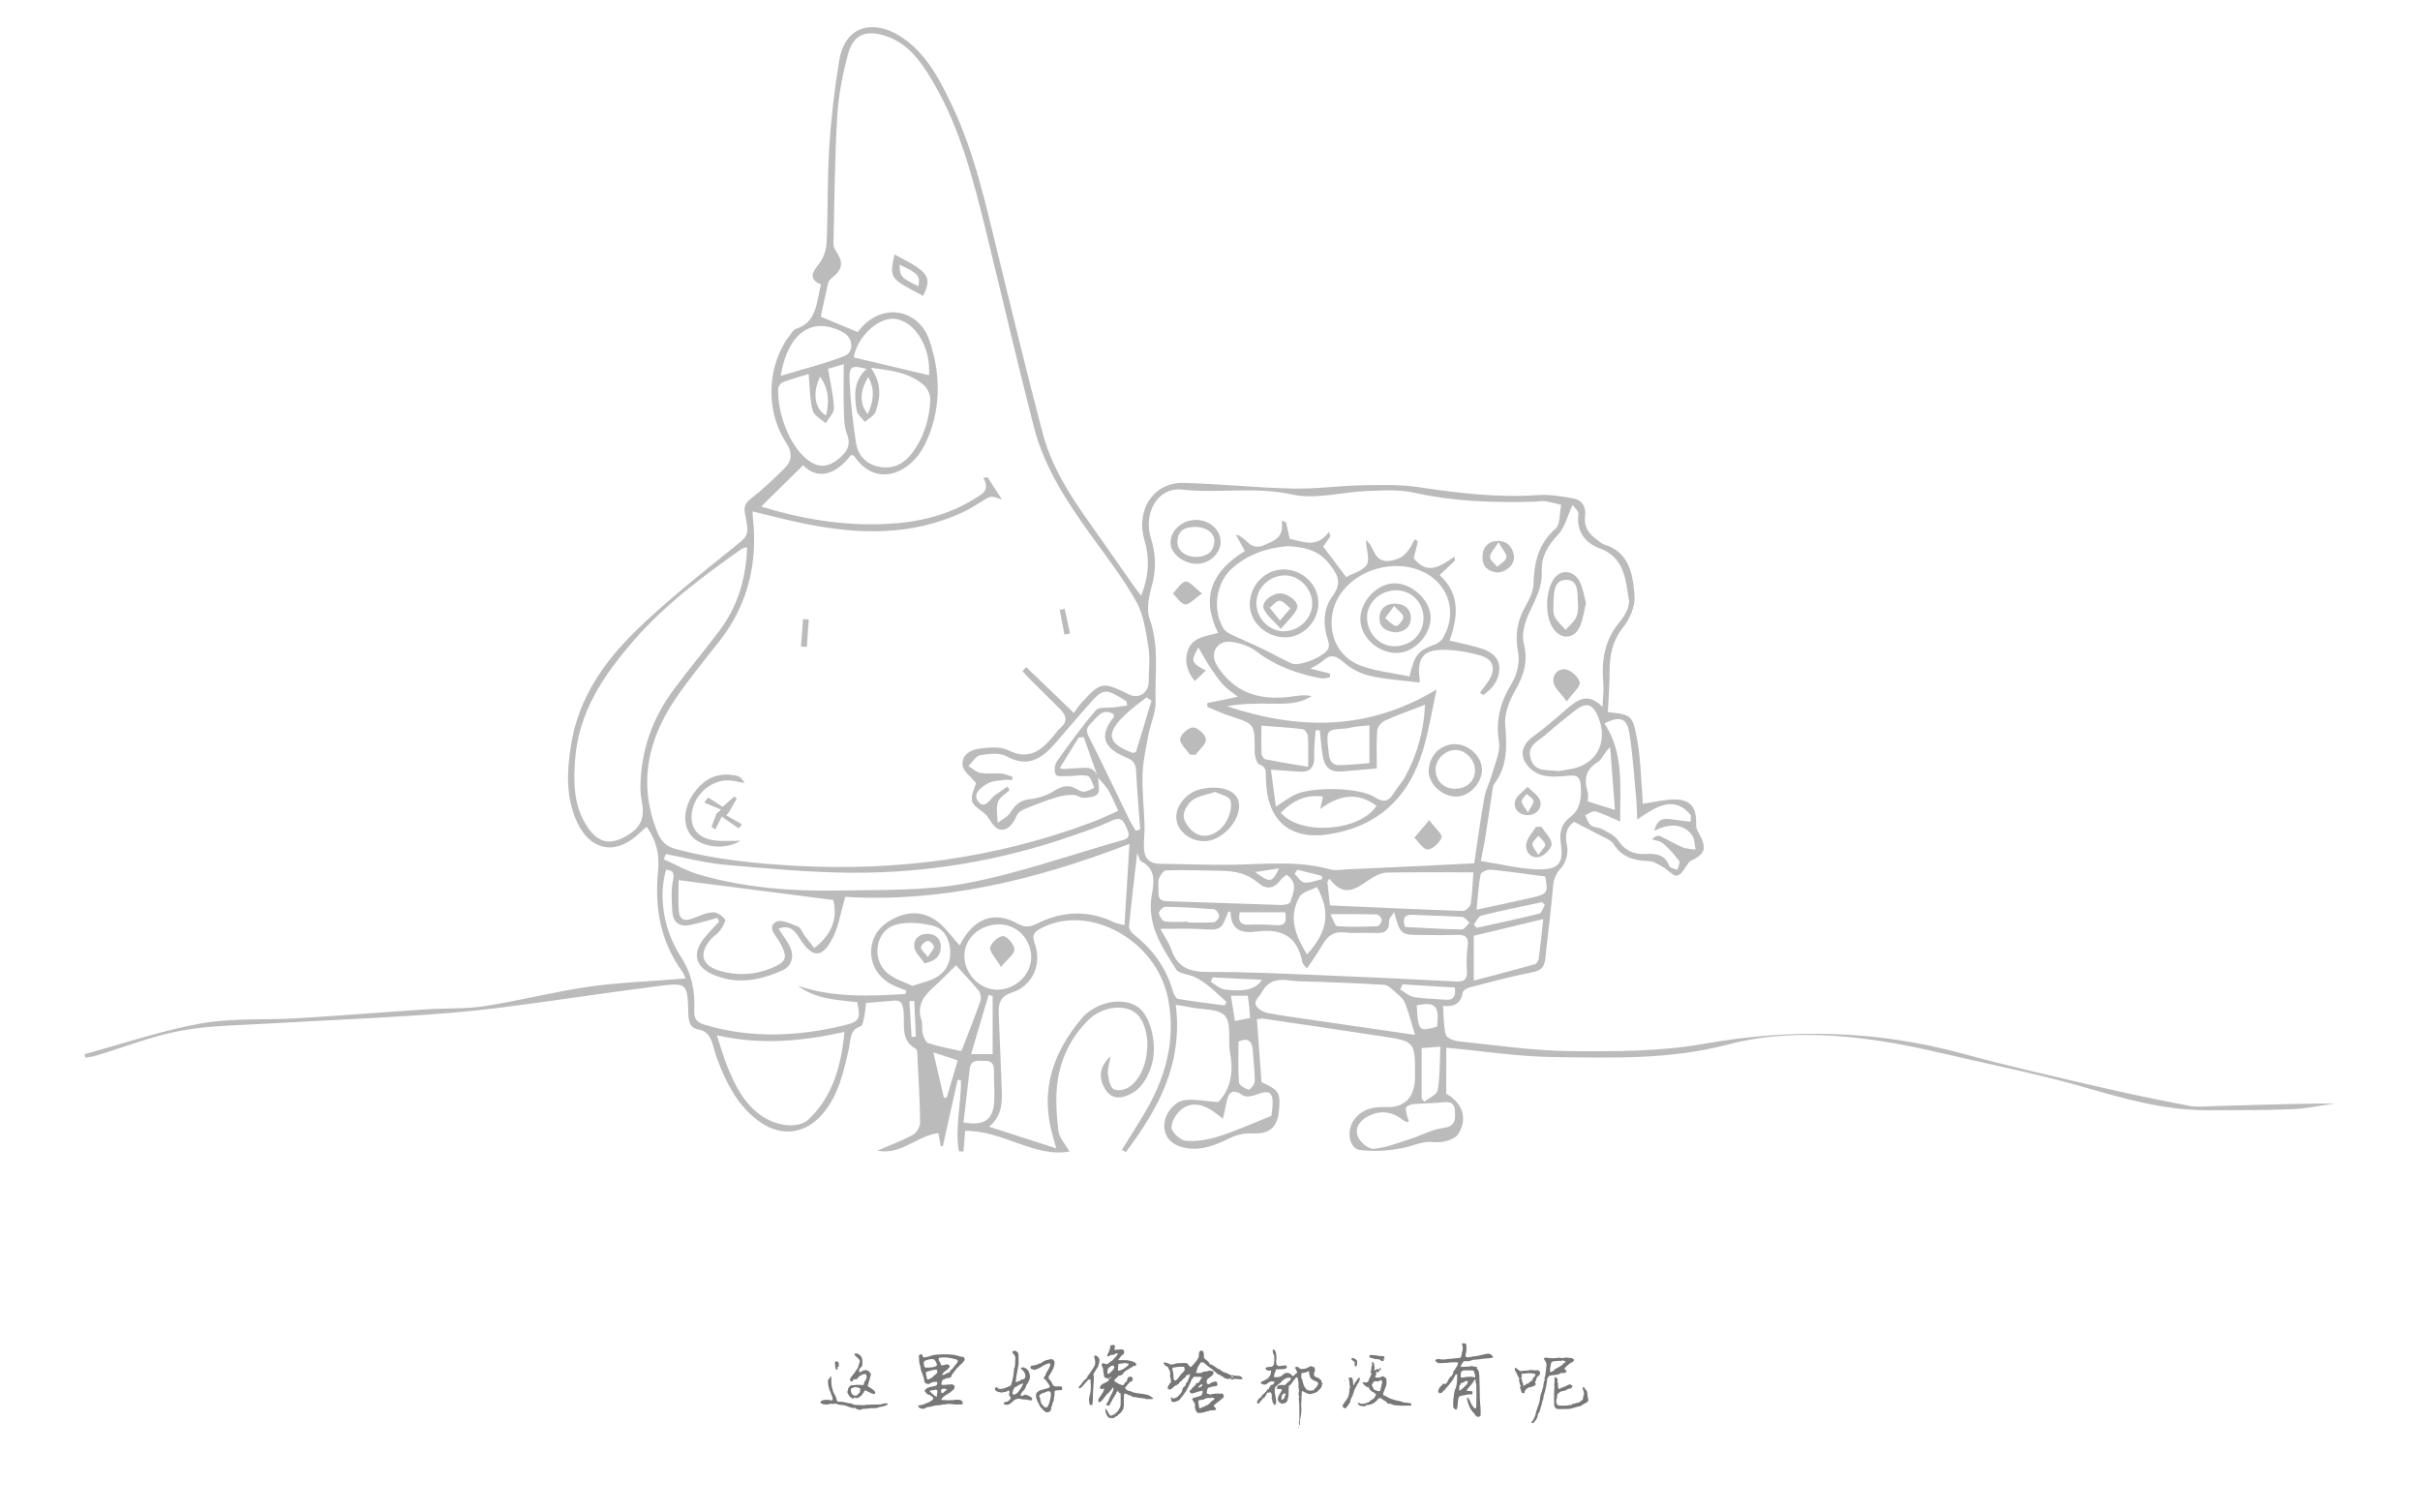 <?xml version="1.0" encoding="utf-8"?>
<!-- Generator: Adobe Illustrator 24.1.3, SVG Export Plug-In . SVG Version: 6.00 Build 0)  -->
<svg version="1.1" id="图层_1" xmlns="http://www.w3.org/2000/svg" xmlns:xlink="http://www.w3.org/1999/xlink" x="0px" y="0px"
	 viewBox="0 0 800 500" style="enable-background:new 0 0 800 500;" xml:space="preserve">
<style type="text/css">
	.st0{fill:#bbbbbb;}
	.st1{enable-background:new    ;}
	.st2{fill:#777777;}
</style>
<g>
	<path class="st0" d="M531.53,235.39c8.02,0.93,8.24,0.89,9.84,10.11c0.93,5.33,1.03,10.82,1.48,16.24c0.12,1.5,0.15,3.01,0.2,3.98
		c3.84-0.55,7.23-1.47,10.61-1.43c5.32,0.07,7.25,2.69,7.05,8.35c-0.02,0.65,0.14,1.4,0.45,1.95c3.34,6.01,2.81,7.56-2.62,10.2
		c-1.33,1.65-2.42,4.21-4.05,4.67c-1.28,0.36-3.15-1.98-4.86-2.92c-1.46-0.81-3.05-1.83-4.61-1.88c-4.67-0.16-8.73-1.12-11.61-5.62
		c-0.87-1.36-2.82-2-4.34-2.83c-2.64-1.44-5.33-2.77-8.69-4.5c-2.22,1.4-3.28,3.84-2.35,7.96c0.5,2.2-0.43,5.63-1.92,7.24
		c-1.76,1.91-2.47,3.55-2.69,6.1c-0.69,7.87-1.73,15.7-2.53,23.56c-0.28,2.74-1.09,4.2-4.02,4.77c-7.02,1.36-13.95,3.25-20.89,5.04
		c-0.92,0.24-2.31,0.99-2.43,1.69c-0.61,3.76-2.84,4.84-6.51,4.46c0.26,3.42,0.13,6.62,0.92,9.53c0.3,1.1,2.72,2.02,4.25,2.18
		c12.36,1.27,24.72,3.15,37.1,3.25c14.68,0.12,29.61,0.14,44.01-2.43c28.88-5.15,57.21-4.49,85.54,3.27
		c14.76,4.04,29.68,7.41,44.57,10.87c10,2.33,20.06,4.41,30.13,6.33c2.88,0.55,5.92,0.19,8.88,0.11
		c13.14-0.37,26.27-0.79,39.52-0.88c-4.73,0.67-9.45,1.73-14.2,1.92c-9.46,0.37-18.93,0.33-28.39,0.33
		c-14.08,0.01-27.48-3.89-40.95-7.77c-12.09-3.48-24.42-6.06-36.68-8.84c-9.89-2.25-19.78-4.66-29.77-6.21
		c-16.96-2.62-34.35-3.23-50.81,1.12c-19.09,5.05-38.11,4.37-57.23,4.15c-11.83-0.13-23.63-1.99-35.82-3.1c0,4.65,0,9.86,0,15.21
		c5.2,2.88,7.28,8.08,3.95,13.32c-1.28,2.02-5.51,2.99-8.2,2.67c-3.49-0.42-6.16,1.04-9.23,1.74c-4.87,1.11-10.11,1.48-15.05,0.88
		c-3.66-0.45-4.56-6.56-1.93-10.05c2.72-3.6,6.42-4.32,10.54-4.15c6.23,0.26,9.57-3.33,9.59-9.98c0.04-11.69,0.04-11.74-10.81-13.4
		c-13.08-2-26.18-3.91-39.28-5.84c-0.52-0.08-1.06,0.07-2.18,0.16c0.51,7.02,1.01,13.96,1.51,20.82c5.89,2.69,6.36,3.49,5.75,9.64
		c-0.55,5.45-3.33,7.56-8.53,7.29c-2.49-0.13-5.24,0.4-7.5,1.49c-4.75,2.31-9.44,4.33-14.78,3.34c-4.57-0.85-7.08-3.54-7.08-7.45
		c-0.01-3.63,3.2-8.02,6.96-8.4c3.35-0.34,6.8,0.38,10.85,0.68c3.9-3.92,5.19-9.42,3.97-15.96c-0.78-4.2,0.51-9.82-1.65-12.47
		c-2.06-2.53-7.4-2.06-11.3-2.87c-1.43-0.3-2.87-0.51-5.03-0.88c2.48,19.74-5.98,34.65-16.47,48.7c-0.45-0.24-0.91-0.48-1.36-0.72
		c2.4-3.86,4.84-7.69,7.19-11.59c7.09-11.76,10.84-24.36,8.09-38.42c-3.79-19.35-26.08-31.58-41.98-23.25
		c-2.34,1.22-3.11,2.16-2.05,5.16c2.42,6.79-0.83,13.92-7.56,16.08c-3.75,1.2-4.52,3.44-4.39,6.84c0.31,8.33,0.71,16.65,1,24.98
		c0.16,4.48,0.15,8.96-4.16,12.53c7.53,2.43,14.47,4.67,22.19,7.17c-0.55-1.97-0.83-2.98-1.12-3.98
		c-4.44-15.19,0.12-27.87,9.66-39.15c0.72-0.85,1.57-1.59,2.46-2.23c5.29-3.8,12.47-4.23,16.41-1.05
		c4.01,3.24,6.02,12.48,4.15,18.77c-1.37,4.59-3.67,8.38-8.05,10.16c-3.07,1.25-5.85,0.77-7.65-2.61
		c-1.94-3.65-1.45-7.18,2.13-10.38c-0.42,2.41-1.07,4.11-0.91,5.72c0.19,1.83,0.65,4.36,1.84,5.15c1.16,0.77,3.7,0.28,5.09-0.62
		c6.45-4.2,8.17-17.29,3.3-23.47c-3.31-4.2-11.61-3.65-16.55,1.13c-5.49,5.31-8.98,12.07-10.21,19.63c-0.9,5.52-0.5,11.4,0.12,17.01
		c0.28,2.52,2.51,4.79,3.72,6.94c-11.47,2.18-22.13-6.99-34.52-6.81c-0.2,2.45-0.37,4.63-0.54,6.81c-0.5-0.01-1.01-0.01-1.51-0.02
		c-1.38-7.77,0.74-15.67,0.69-23.48c-0.37-0.08-0.74-0.15-1.11-0.23c-1.63,7.32-3.26,14.65-4.89,21.97
		c-0.23,0.01-0.46,0.02-0.69,0.03c-0.25-1.37-0.5-2.74-0.79-4.32c-6.92,0.69-12.16,7.38-20.19,5.79c4.32-1.87,8.17-3.28,11.76-5.23
		c1.18-0.64,2.4-2.67,2.39-4.05c-0.08-7.32-0.53-14.64-0.88-21.96c-0.04-0.84-0.07-2.19-0.52-2.43c-5.52-2.95-3.41-8.64-4.17-13.2
		c-0.38-2.31-1.22-2.9-3.15-2.72c-2.95,0.28-5.9,0.49-9.14,0.75c-0.21,1.66-0.33,3.21-0.64,4.71c-0.22,1.07-0.51,2.81-1.11,3
		c-3.81,1.18-3.32,4.62-3.98,7.58c-1.69,7.55-3.4,15.11-8.44,21.16c-5.67,6.8-13.5,7.98-20.72,3.03
		c-6.25-4.29-10.13-10.64-13.05-17.72c-0.97-2.36-1.9-4.77-2.53-7.24c-0.76-2.98-1.87-5.21-5.09-5.78
		c-2.55-0.45-3.14-2.46-3.21-5.12c-0.26-10.13-0.38-10.4-9.8-9.21c-17.8,2.26-35.55,5.04-53.35,7.28
		c-9.64,1.21-19.34,1.96-29.03,2.58c-15.24,0.98-30.5,1.6-45.75,2.51c-9.97,0.6-20.06,0.61-29.85,2.41
		c-9.51,1.74-18.7,5.44-28.03,8.24c-1.13,0.34-2.33,0.45-3.5,0.67c-0.09-0.39-0.17-0.78-0.26-1.17
		c12.83-3.48,25.53-7.85,38.54-10.16c10.45-1.85,21.3-1.06,31.95-1.71c14.14-0.85,28.26-2.01,42.4-2.94
		c6.46-0.43,13-0.08,19.37-1.07c11.45-1.78,22.74-4.69,34.19-6.38c9.48-1.39,19.1-1.7,28.66-2.49c1.03-0.08,2.06-0.16,3.55-0.27
		c-0.46-1-0.64-1.65-1-2.14c-7.22-9.86-9.3-21.13-8.09-33.3c0.53-5.3-0.45-10.14-3.8-14.71c-1.22,1.1-2.29,2.11-3.4,3.06
		c-7.43,6.38-15.41,4.51-19.6-4.65c-3.81-8.3-3.34-17.06-1.92-25.76c2.48-15.16,10.8-27.01,20.97-37.03
		c9.97-9.81,20.97-18.47,31.81-27.22c5.76-4.64,6.24-4.29,4.72-11.7c-0.55-2.65,0.11-3.71,1.97-5.2c3.86-3.09,7.55-6.46,11.06-10
		c2.51-2.53,2.71-5.15,0.44-8.62c-6.94-10.59-6.16-25.74,1.32-35.35c0.6-0.77,1.18-1.88,1.97-2.12c6.94-2.12,6.81-8.73,8.31-14.68
		c-4.2-1.79-2.91-3.97-0.58-6.91c1.44-1.82,2.36-4.61,2.46-7.02c0.46-10.48,0.19-21.01,0.86-31.48c0.61-9.53,1.72-19.08,3.28-28.49
		c2.07-12.53,11.98-13.2,19.81-8.41c8.69,5.31,13.37,14.39,17.7,23.56c7.43,15.76,11.07,32.85,15.22,49.76
		c4.76,19.4,9.46,38.82,14.54,58.12c2.92,11.06,8.94,20.49,15.42,29.57c4.82,6.75,9.52,13.6,14.29,20.39
		c0.84,1.2,1.75,2.36,2.85,3.83c2.56-6.47,2.88-12.33,1.08-18.49c-2.93-9.99,3.12-19.07,12.87-18.83c12.07,0.3,24.11,1.6,36.18,1.87
		c7.64,0.17,15.3-0.94,22.96-1.09c6.29-0.12,12.66-0.28,18.85,0.65c13,1.95,25.95,3.5,39.11,2.6c3.94-0.27,7.99,0.41,11.92,1.12
		c2.7,0.49,4.17,2.73,3.79,5.74c-0.49,3.91,1.49,6.19,4.21,8.12c0.67,0.48,1.32,1.13,2.07,1.35c8.31,2.41,9.59,9.94,10.07,17.14
		c0.23,3.39-1.67,7.62-3.84,10.34c-3.56,4.47-4.42,9.29-4.43,14.75C532.12,226.53,531.75,230.79,531.53,235.39z M362.99,257.08
		c-1.57-4.45-3.13-8.91-4.7-13.36c-0.57,0.03-1.14,0.06-1.71,0.09c-2.09,3.39-4.18,6.77-6.27,10.16c2.04,0.56,3.3-0.01,4.55,0.03
		C357.84,254.1,361.5,252.45,362.99,257.08c0.05,1.8,0.72,4.07-0.06,5.26c-0.72,1.1-2.99,1.3-4.6,1.41
		c-1.13,0.08-2.31-0.95-3.48-0.97c-1.75-0.03-3.56,0.19-5.24,0.69c-3.01,0.89-5.97,1.98-8.88,3.18c-1.63,0.67-3.9,1.35-4.49,2.71
		c-1.27,2.92-3.08,5.47-5.83,4.83c-1.88-0.44-3.23-3.42-4.43-4.81c-1.91-1.8-4.41-3.03-4.67-4.66c-0.34-2.17,1.05-4.66,1.37-5.8
		c-1.78-2.23-4.26-3.93-4.47-5.91c-0.39-3.59,2.82-5.19,5.63-5.55c3.15-0.4,6.86-0.76,9.56,0.6c6.56,3.29,10.72,0.2,14.71-4.59
		c0.81-0.97,1.54-2.03,2.47-2.85c2.4-2.12,1.97-4.11-0.05-6.12c-3.25-3.23-6.51-6.45-9.75-9.69c-0.95-0.95-1.86-1.96-2.78-2.94
		c0.41-0.45,0.83-0.9,1.24-1.35c5.08,4.9,10.17,9.8,15.76,15.18c0.59-0.81,1.31-2.03,2.24-3.05c6.67-7.35,7.17-7.42,16.02-3.06
		c3.14,1.55,6.39-0.47,6.45-4.07c0.07-3.88,0.53-7.86-0.08-11.63c-0.83-5.15-1.6-10.73-4.04-15.09
		c-4.34-7.73-9.82-14.75-14.99-21.94c-7.9-11-15.4-22.3-18.86-35.83c-5.44-21.28-10.42-42.69-15.65-64.03
		c-4.19-17.07-8.5-34.11-17.31-49.33c-4.07-7.03-8.58-13.67-16.69-16c-6.11-1.75-10.02-0.14-11.74,6.2
		c-1.82,6.7-3.17,13.7-3.58,20.64c-0.84,14.05-0.91,28.15-1.24,42.24c-0.02,0.73,0.38,1.56,0.79,2.18c2.62,3.91,2.28,6.11-1.41,9.01
		c-0.51,0.4-1.03,1.03-1.17,1.66c-0.89,3.83-1.68,7.68-2.41,11.09c4.46,1.86,8.31,3.46,12.21,5.09c7.61-10.29,20.18-7.68,23.69,2.69
		c3.96,11.68,3.89,23.61-1.59,34.7c-4.31,8.72-15.63,14.75-23.3,3.58c-0.12-0.18-0.47-0.17-1.01-0.34
		c-5.23,6.91-11.26,8.15-15.82,3.38c-4.97,4.9-9.52,9.39-13.87,13.67c12.82,3.97,26.7,6.41,41.01,5.76
		c10.53-0.48,20.6-2.69,29.77-8.51c2.21-1.4,5.01-2.61,2.64-6.72c0.47-0.08,0.94-0.15,1.42-0.23c1.58,2.47,3.17,4.93,4.75,7.4
		c-3.68-1.37-3.65-1.33-6.95,0.77c-1.96,1.25-3.96,2.47-6.06,3.44c-16.92,7.86-34.42,7.35-52.07,3.79
		c-5.73-1.16-11.4-2.68-17.39-4.1c0.07,1.07,0.09,1.62,0.15,2.17c1.65,15.31-1.83,28.99-11.22,40.9
		c-4.94,6.27-10.03,12.45-14.51,19.08c-9.06,13.42-12.26,27.9-5.89,43.82c1.23,3.08,2.95,4.81,6,5.62
		c12.9,3.45,26.02,4.8,39.26,5.54c33.54,1.9,66.26-2.38,98.01-14.22c2.98-1.11,5.88-2.5,9.12-3.89c-1.25-2.66-2.13-4.9-3.33-6.93
		C365.42,259.65,364.11,258.43,362.99,257.08z M487.36,285.39c1.19-7.9,2.08-14.81,3.32-21.65c0.49-2.74,1.87-5.29,2.6-7.99
		c0.95-3.48,2.77-7.24,2.24-10.51c-1.2-7.39,0.58-13.36,4.3-19.46c1.67-2.74,2.66-6.93,2.05-10.05c-1.09-5.64-0.37-10.38,2.34-15.18
		c1.29-2.28,2.66-4.94,2.73-7.47c0.22-7.22,1.63-13.41,7.3-18.31c1.58-1.37,1.29-5.2,1.86-7.89c-1.82-0.42-3.62-0.96-5.46-1.2
		c-1.19-0.16-2.42,0.14-3.64,0.17c-13.21,0.35-26.34-0.03-39.38-2.94c-4.92-1.1-10.18-0.8-15.26-0.62
		c-8.48,0.31-17.32,2.93-25.35,1.16c-12.18-2.68-24.21-0.27-36.27-1.59c-8.11-0.89-12.89,7.83-10.25,16.16
		c1.64,5.16,1.77,10.25,0.28,15.63c-0.97,3.47-1.85,7.82-0.73,10.94c3.25,9.03,1.68,18.22,1.98,27.32c0.12,3.53-1.63,7.1-2.31,10.7
		c-0.83,4.42-1.86,8.87-2.01,13.34c-0.19,5.53,0.49,11.08,0.66,16.63c0.08,2.71-0.34,5.45-0.17,8.16c0.2,3.21,2.07,4.77,5.14,4.81
		c8.08,0.09,16.15,0.44,24.23,0.31c10.78-0.17,21.56-1.43,32.22,1.55c1.76,0.49,3.77,0.05,5.65-0.03
		c8.36-0.37,16.71-0.75,25.07-1.14C476,285.96,481.49,285.68,487.36,285.39z M299.37,328.6c0.07-0.38,0.14-0.75,0.21-1.13
		c-1.72-0.72-3.52-1.29-5.16-2.2c-8.04-4.44-8.73-15.17-1.19-20.31c4.96-3.38,10.61-4.3,15.75-0.98c3.26,2.1,5.64,5.73,8.28,8.54
		c4.32-8.71,11.21-11.67,19.1-7.21c2.35,1.33,4.08,1.21,6.31,0.09c8.51-4.3,17.14-4.65,25.81-0.43c0.77,0.38,1.68,0.45,3.26,0.86
		c0.54-8.96,1.06-17.41,1.63-26.86c-31.4,12.14-62.49,19.43-93.96,17.51c-1.5,5.19-2.14,9.54-3.95,13.22
		c-3.58,7.27-6.89,7.17-11.17,0.44c-1.44-2.26-3.14-4.63-6.91-3.1c1.2,1.8,2.22,3.25,3.16,4.77c2.24,3.64,1.62,7.43-1.98,9.02
		c-7.54,3.33-15.3,4.82-23.2,1.18c-5.6-2.58-6.56-7.03-2.54-11.93c1.55-1.89,3.25-3.63,4.88-5.44c-0.19-0.4-0.37-0.79-0.56-1.19
		c-2.99,0.79-5.96,1.7-8.98,2.34c-3.33,0.71-5.66-0.69-5.91-4.46c-0.22-3.42-0.45-6.99,0.23-10.28c0.58-2.78-0.26-3.27-2.29-3.54
		c-2.42,8.26-1.21,19.33,4.88,28.77c3.67,5.68,4.73,11.34,4.44,17.71c-0.13,2.78,0.75,3.96,3.37,4.75
		c15.34,4.62,30.61,3.92,46.01,0.27c5.79-1.37,5.4-2.51,4.53-7.7c-6.71-0.81-13.68-0.9-19.65-5.45
		C275.52,329.89,287.44,329.31,299.37,328.6z M489.52,284.63c6.66,1.05,12.48,2.53,18.35,2.75c7.58,0.29,9.07-2.15,8.1-8.54
		c-0.54-3.58,0.16-6.5,3.06-8.69c3.41-2.56,3.79-6.27,3.54-10.36c-0.18-2.83-1.18-3.64-3.83-3.37c-3.06,0.31-6.32,0.59-9.22-0.23
		c-2.15-0.61-4.6-2.6-5.59-4.68c-1.35-2.82-0.27-5.69,2.52-7.74c3.88-2.85,7.58-6,11.23-9.18c3.6-3.14,7.13-5.91,12.07-0.92
		c0.14-3.17,0.48-5.45,0.28-7.66c-0.69-7.6,0.38-14.48,5.42-20.44c1.61-1.9,3.38-4.99,3.03-7.17c-1.08-6.82-1.49-14.14-9.64-17.12
		c-4.22-1.54-7.86-5.09-7.04-11.23c0.15-1.1-1.52-2.46-1.94-3.11c-1.76,3.75-2.63,7.61-4.89,9.94c-3.37,3.48-5.51,7.3-5.3,12.04
		c0.23,5.28-2.12,9.24-4.15,13.63c-1.39,3.01-2.58,7.06-1.82,10.05c1.52,5.93,0.15,10.43-2.67,15.38
		c-1.93,3.39-3.76,7.77-3.45,11.51c0.59,7.11,0.86,13.68-3.58,19.61c-0.61,0.81-0.62,2.16-0.79,3.29
		c-0.75,4.79-1.42,9.59-2.19,14.37C490.64,279.26,490.09,281.73,489.52,284.63z M246.97,180.91c-0.97,0.27-1.4,0.27-1.71,0.49
		c-12.83,9.07-25.48,18.45-35.96,30.58c-9.69,11.21-18.05,23.32-19.2,39.31c-0.56,7.83-0.41,15.53,4.21,22.24
		c3.28,4.77,6.77,5.8,11.57,3.45c5.66-2.77,7.41-6.08,6.33-11.78c-0.29-1.54-0.51-3.13-0.5-4.69c0.05-12.39,4.04-23.3,11.25-32.9
		c4.8-6.39,9.88-12.55,14.71-18.91C243.7,200.75,246.63,191.58,246.97,180.91z M383.6,307.07c1.33,2.47,2.82,4.54,3.63,6.88
		c2.22,6.43,6.7,7.38,12.49,7.36c12.16-0.04,24.32,0.56,36.48,1.05c14.99,0.6,29.98,1.3,44.97,2.09c2.77,0.15,4.01-0.57,3.75-3.77
		c-0.2-2.56-0.11-5.2,0.24-7.75c0.45-3.25-0.85-4-3.59-3.88c-3.78,0.17-7.57,0.04-11.36,0.04c-7.22,0-7.22,0-9.35-7.58
		c-0.79,1.3-1.69,2.09-1.66,2.86c0.13,3.7-1.84,4.2-4.67,4.05c-3.37-0.18-6.79,0.21-10.13-0.17c-3.47-0.4-5.54,1.16-7.24,4.1
		c-1.5,2.59-3.25,5.01-5.1,7.83c-0.87-1.08-1.41-1.45-1.5-1.91c-1.67-9.25-7.45-11.38-15.31-10.3c-4.53,0.62-8.32-0.27-8.45-6.41
		c0-0.09-0.47-0.18-0.72-0.26c-2.42,6.35-2.41,6.24-9.63,5.82C392.36,306.87,388.23,307.07,383.6,307.07z M220.11,282.35
		c-0.22,0.57-0.44,1.14-0.67,1.72c3.81,1.69,7.51,3.84,11.46,5c15.21,4.44,30.83,5.61,46.5,5.32c14.01-0.27,28.26,0.17,41.96-2.4
		c17.14-3.21,33.83-9.14,50.7-13.96c1.55-0.44,3.95-0.67,2.7-3.51c-0.97-2.23-1.6-4.99-5.22-3.24c-4.15,2.01-8.56,3.45-12.9,4.97
		c-23.77,8.29-48.22,12.42-73.18,12.26c-14-0.09-28-1.41-41.97-2.65C232.99,285.27,226.57,283.55,220.11,282.35z M224.32,290.96
		c0,2.81-0.15,6.33,0.04,9.83c0.19,3.41,2.1,3.86,4.84,2.76c2.12-0.86,4.33-1.83,6.54-1.96c1.32-0.07,3.04,1.12,3.92,2.31
		c0.37,0.5-0.8,2.58-1.6,3.68c-0.8,1.11-2.09,1.81-3,2.85c-4.13,4.73-3.16,8.71,2.73,10.46c5.72,1.7,11.5,1.47,17.08-0.78
		c5.34-2.16,5.69-3.68,2.74-8.87c-1.15-2.02-4.09-4.61-1.12-6.47c1.62-1.01,4.91,0.63,7.29,1.54c0.95,0.36,1.45,1.98,2.2,2.99
		c1.05,1.4,2.15,2.77,3.21,4.12c5.91-4.6,7.75-9.86,6.28-15.9C258.54,295.35,241.88,293.21,224.32,290.96z M236.97,342.24
		c1.31,3.97,2.17,7.04,3.34,9.98c2.54,6.38,5.53,12.43,11.19,16.47c5.14,3.67,12.43,4.6,15.91,1.26
		c7.79-7.49,10.67-17.37,11.74-28.79C265.13,344.19,251.56,345.57,236.97,342.24z M467.78,342.11c-1.32-4.26-2.11-7.57-3.38-10.65
		c-0.58-1.41-2.01-2.48-3.2-3.53c-1.08-0.95-2.33-2.29-3.56-2.36c-9.31-0.55-18.63-0.93-27.95-1.17c-4.5-0.12-9.44-2.23-12.71,3.84
		c-0.77,1.44-2.61,2.52-1.68,4.26c0.63,1.18,2.35,2.1,3.71,2.36c5.04,0.97,10.12,1.64,15.2,2.38
		C444.88,338.81,455.54,340.34,467.78,342.11z M286.48,121.97c-4.99-1.34-5.86-0.97-5.63,3.93c0.32,6.83,1.07,13.67,2.12,20.42
		c0.69,4.5,3.64,7.31,7.97,8.04c4.22,0.71,7.74-0.9,10.41-4.37c3.99-5.17,5.89-11.28,6.19-17.85c0.07-1.56-0.87-3.69-2.01-4.7
		c-4.89-4.32-10.93-5-17.64-5.85c3.57,4.94,3.23,9.76,1.59,14.46c-0.5,1.42-2.35,2.31-3.57,3.45c-0.94-1.26-2.48-2.41-2.72-3.8
		C282.33,130.72,282.19,125.73,286.48,121.97z M546.87,274.65c0.88-3.67,2.8-4.22,5.3-3.86c2.23,0.32,4.46,0.58,6.69,0.87
		c0.04-0.71,0.08-1.43,0.13-2.14c-5.6-6.82-11.52-2.89-17.78,1.43c-0.12-2.84-0.11-4.81-0.3-6.77c-0.69-7.27-1.13-14.59-2.27-21.78
		c-0.79-5.02-3.14-5.84-8.25-3.25c6.56,9.92,5.11,21.05,5.21,32.42c-3.48-1.46-5.78-2.68-8.21-3.32c-0.97-0.25-2.23,0.78-3.36,1.22
		c0.6,1.16,0.96,2.66,1.87,3.37c1.01,0.79,2.63,0.65,3.79,1.29c1.83,1.01,4.03,1.94,5.14,3.61c2.32,3.46,5.28,4.75,9.01,4.58
		c3.38-0.15,6.5-0.06,8.05,4.06c0.25,0.65,1.72,0.79,2.62,1.16c0.23-0.99,0.98-2.42,0.61-2.9c-1.59-2.12-3.38-4.11-5.35-5.83
		c-0.94-0.82-2.42-0.93-3.66-1.36c1.04-1,1.95-1.38,2.59-1.09c2.55,1.16,4.96,2.66,7.53,3.75c1.32,0.56,2.87,0.5,4.31,0.72
		c-0.34-1.53-0.28-3.36-1.08-4.55C556.92,272.5,552.32,271.87,546.87,274.65z M372.59,233.25c-0.06-0.47-0.13-0.94-0.19-1.41
		c-7.34-4.54-7.53-4.53-13.23,1.94c-3.14,3.56-6.24,7.16-9.32,10.79c-4.64,5.48-9.37,9.7-17.05,5.48c-2.38-1.31-5.89-0.86-8.76-0.39
		c-1.44,0.23-2.6,2.32-3.89,3.57c1.29,0.79,2.51,2.02,3.89,2.26c2.24,0.4,4.59,0.02,6.88,0.22c1.3,0.11,2.56,0.71,3.83,1.09
		c-0.06,0.37-0.12,0.74-0.19,1.11c-0.83-0.04-1.67-0.22-2.47-0.1c-1.91,0.29-4.02,0.28-5.63,1.21c-2.04,1.17-5.08,3.36-3.12,5.9
		c2.26,2.94,3.97-0.98,5.8-2.22c1.31-0.89,2.61-1.8,3.91-2.7c0.23,0.4,0.46,0.8,0.69,1.2c-1.35,1.31-3.35,2.39-3.87,4
		c-0.66,2.04-0.11,4.52-0.08,6.81c1.46-1.13,3.37-1.95,4.27-3.45c1.6-2.66,3.38-4.06,6.44-4.38c2.65-0.28,5.43-1.17,7.72-2.58
		c2.57-1.59,4.81-2.42,7.54-0.84c0.82,0.47,1.79,1.05,2.63,0.96c1.16-0.12,2.26-0.83,3.39-1.29c-0.7-1.36-1.19-3.67-2.13-3.9
		c-2.14-0.52-4.5,0.04-6.77,0.04c-1.35,0-3.43,0.23-3.86-0.51c-0.59-1-0.42-3.25,0.3-4.26c4.12-5.83,8.31-11.64,12.93-17
		c1.05-1.22,3.91-0.69,5.94-0.96C369.65,233.62,371.12,233.44,372.59,233.25z M487.06,288.38c-10.02,0-19.29-0.07-28.55,0.07
		c-1.5,0.02-3.12,0.7-4.47,1.48c-4.66,2.68-8.98,7.97-14.59,0.52c-0.22,0.38-0.43,0.75-0.65,1.13c0.28,2.54,0.56,5.08,0.85,7.73
		c14.92,0.66,29.44,1.35,43.98,1.84c0.87,0.03,2.42-1.44,2.56-2.4C486.74,295.14,486.84,291.45,487.06,288.38z M267.33,123.64
		c-2.68,0.83-5.65,1.63-8.53,2.7c-0.69,0.25-1.52,1.37-1.55,2.12c-0.33,7.78,3.77,20.15,11.13,24.49c3.04,1.79,6.04,1.05,8.68-1.13
		c2.53-2.09,4.5-4.3,2.94-8.33c-0.89-2.3-0.96-5.05-1.04-7.62c-0.15-4.94-0.04-9.89-0.04-15.46c-2.63,0.76-4.45,1.29-5.18,1.5
		c0.78,4.8,1.79,8.87,1.94,12.99c0.06,1.64-1.78,3.35-2.75,5.03c-1.49-1.41-3.87-2.56-4.29-4.27
		C267.67,131.9,267.71,127.87,267.33,123.64z M425.28,289.18c-0.66,0.58-1.48,1.1-2.05,1.85c-2.23,2.92-4.75,3.04-7.34,0.79
		c-3.42-2.97-7.42-3.83-11.63-3.93c-6.27-0.16-12.55-0.32-18.82-0.17c-0.83,0.02-1.98,1.7-2.34,2.84c-0.41,1.29-0.04,2.84-0.12,4.27
		c-0.12,2.14,0.6,3.03,2.76,3.09c12.52,0.35,25.04,0.87,37.56,1.25c1.1,0.03,2.96-0.26,3.19-0.91
		C427.57,295.19,429.24,291.8,425.28,289.18z M316.03,319.11c-1.94,1.91-4.2,4.27-6.59,6.46c-3.4,3.11-6.69,6.13-4.8,11.73
		c0.44,1.3,0,2.91,0.36,4.26c0.32,1.22,0.98,2.98,1.85,3.27c3.51,1.15,7.15,1.85,10.77,2.61c0.17,0.04,0.58-0.89,0.78-1.41
		c1.93-5.04,3.93-10.05,5.7-15.15c0.32-0.94,0.08-2.57-0.52-3.31C321.09,324.53,318.37,321.71,316.03,319.11z M515.09,254.93
		c1.55-0.27,3.29-0.49,5-0.87c7.81-1.74,11.38-8.77,8.44-16.55c-1.84-4.87-4.04-5.61-7.98-2.53c-3.26,2.55-6.5,5.14-9.59,7.91
		c-2.42,2.17-6.55,3.56-4.84,8.27C507.69,255.49,511.69,254.28,515.09,254.93z M404.88,332.38c0.19-0.39,0.38-0.78,0.57-1.17
		c-0.82-0.75-1.62-1.51-2.46-2.24c-1.37-1.21-2.71-2.48-4.16-3.57c-1.27-0.95-2.62-1.83-4.04-2.48c-1.99-0.91-5-0.92-5.98-2.46
		c-4.79-7.55-9.98-15.04-7.95-25.26c0.73-3.7,1.06-8.08-3.45-10.34c-0.79-0.4-1.05-1.99-1.48-2.89c-0.92,8.07-1.9,16.15-2.69,24.25
		c-0.08,0.83,0.75,2.05,1.49,2.63c6.17,4.83,10.71,10.86,12.98,18.74c0.29,1.01,1.03,2.51,1.74,2.63
		C394.57,331.1,399.73,331.69,404.88,332.38z M420.29,368.9c0.04-0.31,0.24-1.58,0.35-2.85c0.4-4.95-0.91-5.9-5.23-4.22
		c-1.4,0.54-3.5,0.99-4.55,0.27c-3.5-2.4-4.83-1.02-5.48,2.67c-0.28,1.57-0.68,3.11-1.12,5.05c-1.07-0.82-1.99-1.58-2.95-2.26
		c-3.22-2.27-6.87-3.43-10.22-1.22c-1.89,1.24-3.76,4.12-3.82,6.32c-0.04,1.52,2.94,4.32,4.73,4.46c3.59,0.3,7.4-0.36,10.89-1.46
		C408.5,373.87,413.9,371.42,420.29,368.9z M301.64,325.91c3-1.02,5.42-1.49,7.53-2.63c3.38-1.82,5.17-4.98,4.95-9.08
		c-0.21-3.93-2.27-7.3-5.6-8.13c-4-1-8.58-1.44-12.46-0.35c-6.7,1.88-8.14,11.5-2.61,16.05
		C295.87,323.76,299.08,324.66,301.64,325.91z M510.17,303.82c-8.16,1.97-15.53,3.75-22.96,5.54c0,5.05,0,9.55,0,14.81
		c7.06-1.87,13.64-3.57,20.18-5.4c0.56-0.16,1.19-1.14,1.28-1.82C509.22,312.88,509.62,308.8,510.17,303.82z M329.67,327.18
		c5.98-0.01,11.16-4.91,11.22-10.62c0.06-6.06-4.71-10.99-10.64-10.98c-6.43,0.01-11.56,4.75-11.45,10.58
		C318.91,322.05,323.99,327.19,329.67,327.18z M465.75,370.54c-0.36,0.3-0.5,0.48-0.55,0.45c-0.58-0.29-1.2-0.55-1.72-0.94
		c-3.48-2.68-7.19-3.04-11.05-1.14c-2.71,1.34-4.7,3.81-3.57,6.78c0.72,1.89,3.51,4.21,5.21,4.08c4.01-0.32,7.96-1.9,11.88-3.15
		c3.82-1.21,7.5-3.31,11.38-3.78c4.02-0.49,3.76-3.19,3.63-5.71c-0.16-3.24-2.61-2.87-4.85-2.66c-2.82,0.27-5.67,0.25-8.49,0.51
		c-0.96,0.09-2.23,0.35-2.73,1.05c-0.41,0.57,0.08,1.9,0.27,2.88C465.28,369.5,465.57,370.06,465.75,370.54z M307.11,124.04
		c0.7-8.87-4.47-17.89-11.32-18.64c-5.59-0.61-12.58,6.24-13.55,12.76C290.6,120.13,298.91,122.1,307.11,124.04z M368.2,236.15
		c-3.74-2.34-5.42,0.94-7.65,3.06c-2.11,2-1.06,3.45-0.02,5.51c4.4,8.71,8.55,17.55,12.83,26.33c0.61,1.25,1.41,2.4,2.12,3.6
		c0.48-0.16,0.96-0.32,1.45-0.48c-0.47-6.48-1.05-12.95-1.37-19.44c-0.12-2.41-1.09-3.42-3.12-4.27c-6.38-2.66-9.98-6.21-4.32-13.31
		C368.25,236.98,368.17,236.61,368.2,236.15z M258.08,124.25c7.27-2.2,14.27-3.93,20.98-6.51c3.37-1.3,3.02-5.99-0.21-7.79
		C268.89,104.4,260.52,109.58,258.08,124.25z M488.13,300.73c6.72-1.46,12.75-2.71,18.75-4.1c4.7-1.1,4.98-1.71,3.91-6.88
		c-6-0.78-11.96-1.67-17.95-2.25c-1.13-0.11-3.23,0.8-3.39,1.57C488.75,292.65,488.57,296.35,488.13,300.73z M318.52,371.07
		c7.12,1.23,9.97-1.04,10.18-7.59c0.1-3.15-0.16-6.3-0.11-9.45c0.04-2.36-0.82-3.41-3.09-3.33c-2.1,0.08-4.53-0.7-4.94,2.71
		C319.88,359.21,319.22,365.03,318.52,371.07z M432.06,315.53c6.86-7.53,7.87-13.86,3.32-22.31c-1.95,1.04-4.81,1.55-5.79,3.27
		C425.7,303.31,428.4,309.5,432.06,315.53z M524.89,264.93c3.17,1,5.88,1.85,8.98,2.82c-0.56-7.26-1.08-14.01-1.6-20.75
		c-1.98,1.79-2.65,4.06-4.08,4.92c-3.98,2.41-4.65,5.61-3.34,9.87C525.13,262.69,524.89,263.76,524.89,264.93z M380.67,231.64
		c-0.54-0.37-1.08-0.75-1.62-1.12c-2.3,1.84-4.73,3.52-6.88,5.55c-6.8,6.41-6.18,9.68,2.31,12.84c0.2,0.07,0.49-0.15,1.05-0.33
		C377.21,243.04,378.94,237.34,380.67,231.64z M469.96,363.19c0.3,0.34,0.61,0.68,0.91,1.02c1.53-1.26,4.14-2.31,4.4-3.82
		c0.78-4.53,0.65-9.24,0.9-14.38c-2.66,0.2-4.43,0.34-6.21,0.47C469.96,352.41,469.96,357.8,469.96,363.19z M392.78,304.71
		c0,0.08,0,0.17,0,0.25c2.83,0,5.67,0.14,8.48-0.1c0.68-0.06,1.77-1.37,1.77-2.09c0-0.76-1.05-2.13-1.72-2.18
		c-5.37-0.45-10.75-0.74-16.14-0.82c-0.73-0.01-2.16,1.53-2.07,2.15c0.15,1.02,1.2,2.56,2.02,2.67
		C387.63,304.94,390.22,304.71,392.78,304.71z M464.44,306.44c6.23,0.31,12.52,0.72,18.81,0.83c0.84,0.01,1.7-1.47,2.55-2.26
		c-0.81-0.66-1.6-1.84-2.45-1.9c-5.37-0.36-10.75-0.39-16.12-0.7C464.43,302.26,463.52,303.37,464.44,306.44z M510.68,299.1
		c-0.31-0.29-0.62-0.57-0.93-0.86c-6.68,1.44-13.39,2.78-20.03,4.42c-0.99,0.25-1.67,1.95-2.49,2.98c0.3,0.36,0.6,0.72,0.91,1.08
		c6.92-1.53,13.85-2.98,20.72-4.7C509.64,301.84,510.08,300.11,510.68,299.1z M328.15,329.27c-0.44-0.13-0.88-0.27-1.32-0.4
		c-1.88,6.34-3.76,12.68-5.82,19.62c2.94,0,4.85,0,7.14,0C328.15,341.93,328.15,335.6,328.15,329.27z M409.43,344.33
		c0,4.67-0.19,9.1,0.15,13.48c0.07,0.95,1.97,2.08,3.2,2.41c0.46,0.12,2.01-1.77,2.02-2.76c0.04-3.29-0.46-6.58-0.62-9.88
		C413.98,343.67,412.16,343.04,409.43,344.33z M439.8,302.22c0.92,1.67,1.53,3.92,2.28,3.97c4.41,0.31,8.86,0.19,13.28-0.01
		c0.54-0.02,1.43-1.35,1.42-2.05c-0.01-0.65-1.01-1.81-1.6-1.83C450.39,302.15,445.59,302.22,439.8,302.22z M463.66,325.4
		c-0.26,0.57-0.52,1.14-0.79,1.71c1.48,0.86,2.89,2.2,4.46,2.47c3.42,0.59,6.93,0.6,10.4,0.9c2.71,0.24,3.63-1.07,3.18-4.02
		C475.11,326.1,469.38,325.75,463.66,325.4z M424.86,301.59c-4.98,0-10,0-15.03,0c-0.55,2.69-0.03,4.21,2.89,4.09
		c3.08-0.13,6.19-0.04,9.27,0.18C424.51,306.04,425.5,305.03,424.86,301.59z M316.61,350.53c-2.65-0.87-4.96-1.62-8.06-2.64
		c1.28,5.53,2.38,10.27,3.47,15c0.31-0.01,0.62-0.01,0.93-0.02C314.13,358.87,315.32,354.87,316.61,350.53z M417.14,323.9
		c-5.78-0.28-11.03-0.54-16.29-0.79c-0.19,0.49-0.39,0.98-0.58,1.47c1.53,0.88,2.99,2.33,4.6,2.54
		C411.41,327.97,415.39,326.94,417.14,323.9z M475.05,339.42c0.86-6.9-0.57-8.41-6.71-7.07
		C468.81,341.64,469.51,340.77,475.05,339.42z M406.94,329.18c0.47,3.04,0.85,5.5,1.29,8.36c1.93-0.38,3.42-0.68,5.02-1
		c-0.11-1.53-0.17-2.66-0.28-3.77c-0.13-1.22-0.32-2.43-0.48-3.59C410.65,329.18,409.21,329.18,406.94,329.18z M271.09,124.53
		c-2.62,5.51-1.74,10.63,2.01,12.83C274.08,132.9,274.17,128.79,271.09,124.53z M287.04,124.62c-2.9,4.74-2.94,9.01-0.16,12.26
		C288.62,132.87,289.45,129.13,287.04,124.62z M428.85,287.52c-0.29,0.46-0.58,0.92-0.87,1.38c1.08,1.01,2.1,2.76,3.25,2.86
		c1.94,0.16,3.95-0.72,5.94-1.16c-0.09-0.36-0.18-0.72-0.26-1.08C434.22,288.85,431.54,288.19,428.85,287.52z M302.23,330.88
		c-0.53,0.03-1.05,0.06-1.58,0.08c0.23,3.95,0.46,7.89,0.69,11.84c0.48-0.03,0.95-0.06,1.43-0.1
		C302.59,338.76,302.41,334.82,302.23,330.88z M414.94,288.29c4.92,3.69,5.7,3.53,7.86-1.22
		C420.26,287.47,417.96,287.83,414.94,288.29z"/>
	<path class="st0" d="M244.76,277.94c-5.06,3.27-13.15,2.12-16.25-1.67c-2.9-3.55-2.58-9.07,0.72-13.88
		c3.54-5.14,8.19-7.2,14.09-5.99c0.51,0.11,1.03,0.32,1.48,0.61c0.3,0.19,0.48,0.6,1.4,1.84c-1.85-0.34-2.87-0.51-3.88-0.71
		c-6.09-1.19-12.77,3.97-13.6,10.48c-0.68,5.35,2.15,8.68,8.09,9.27C239.16,278.13,241.54,277.94,244.76,277.94z"/>
	<path class="st0" d="M305.16,97.81c-10.71-5.67-11.28-5.48-9.45-13.69C306.42,89.71,308.46,91.15,305.16,97.81z M297.39,87.53
		c0.04,3.83,0.45,4.28,6.2,7.09C304.27,91.18,303.57,90.36,297.39,87.53z"/>
	<path class="st0" d="M238.86,266.71c1.4-1.23,2.65-2.32,3.9-3.41c0.26,0.24,0.52,0.47,0.78,0.71c-0.83,1.46-1.66,2.91-2.49,4.37
		c-0.31,0.39-0.63,0.78-0.94,1.17c1.73,0.99,3.45,1.98,5.18,2.97c-0.35,0.45-0.7,0.91-1.05,1.36c-1.57-1.09-3.14-2.17-5.65-3.91
		c-0.63,1.25-1.37,2.73-2.11,4.21c-0.42-0.29-0.85-0.58-1.27-0.87c0.55-1.45,1.1-2.91,1.65-4.36c0.5-0.44,1-0.88,1.5-1.32
		c-1.86-0.77-3.71-1.55-5.57-2.32c0.44-0.55,0.89-1.1,1.33-1.65C235.63,264.63,237.14,265.6,238.86,266.71z"/>
	<path class="st0" d="M264.78,213.71c0.23-3.02,0.46-6.04,0.68-9.05c0.64,0.05,1.27,0.09,1.91,0.14c-0.22,3.02-0.44,6.04-0.65,9.06
		C266.07,213.81,265.43,213.76,264.78,213.71z"/>
	<path class="st0" d="M351.89,209.8c-0.52-2.72-1.05-5.45-1.57-8.17c0.55-0.13,1.1-0.26,1.64-0.39c0.59,2.72,1.18,5.45,1.77,8.17
		C353.12,209.54,352.5,209.67,351.89,209.8z"/>
	<path class="st0" d="M474.94,227.9c-1.68,7.58-2.69,13.92-4.5,19.99c-4.82,16.22-15.34,25.47-31.23,27.91
		c-13.02,2-20.62-4.74-20.73-18.69c-0.02-1.88,0.28-3.56-2.16-4.39c-0.87-0.29-1.54-2.72-1.54-4.18c0.01-9.26,0.06-9.21-8.24-11.86
		c-2.53-0.81-4.96-1.99-7.44-3c0-0.42,0-0.84,0-1.26c1.53-0.31,3.06-0.63,4.6-0.94c1.57-0.33,3.14-0.66,5.5-1.15
		c-2.03-1.63-3.65-2.62-4.89-4c-1.63-1.83-3.04-3.91-4.41-5.98c-1.26-1.9-2.34-3.92-3.74-6.3c-2.61,4.59-2.47,4.9,2.46,7.65
		c-1.12,1.05-2.25,2.13-3.66,3.45c-1.99-2.5-3.38-5.52-2.59-9.08c1.19-5.41,5.86-5.63,10.31-6.83c-6.08-12.27-1.53-20.72,8.83-27.06
		c-1.06-1.95-2-3.68-2.94-5.41c3.51,0.58,4.45,5.68,9.58,3.34c3.71-1.69,6.32-2.61,5.54-7.99c0.48,0.19,0.96,0.37,1.44,0.56
		c0.39,1.72,0.77,3.43,1.23,5.46c4.31,0.8,8.88,3.32,12.96-2.31c0.17,0.48,0.33,0.97,0.5,1.45c-0.81,1.15-1.61,2.29-2.4,3.41
		c2.47,3.28,4.94,6.56,7.59,10.08c2.14-1.18,5.37-1.94,6.8-4.07c1.09-1.63-0.09-4.98-0.29-8.11c3.13,2.01,2.27,7.82,8.43,6.74
		c4.7-0.83,5.94-3.67,7.78-7.1c0.33,0.27,0.65,0.54,0.98,0.81c-0.48,1.94-0.96,3.88-1.36,5.48c4.47,5.77,8.93,2.66,13.4-0.47
		c0.09,0.41,0.17,0.81,0.26,1.22c-1.58,1.52-3.17,3.03-5.09,4.86c6.89,6.3,6.04,13.77,3.28,21.64c3.81,0.94,7.48,1.57,10.97,2.77
		c2.88,0.99,5.58,2.91,5.47,6.62c-0.12,3.97-2.46,6.6-5.33,8.61c-0.36-0.27-0.71-0.54-1.07-0.8c0.89-1.2,1.82-2.38,2.66-3.61
		c2.69-3.94,1.99-7.36-2.38-8.62c-4.23-1.22-8.73-2-13.1-1.91c-6.14,0.12-7.98,3.08-7.12,9.6c0.07,0.51,0.01,1.04,0.01,1.19
		c-5.58-0.69-10.99-0.98-16.22-2.15c-3.06-0.68-6.26-2.22-8.64-4.33c-2.6-2.31-4.5-3.15-7.19-0.63c-0.97,0.91-2.26,1.43-4.05,2.52
		c2.58,0.65,4.53,1.15,6.47,1.64c-0.01,0.43-0.02,0.85-0.03,1.28c-1.01,0.1-2.05,0.45-3.02,0.27c-7.64-1.42-14.8-3.96-21.26-8.85
		c-2.47-1.87-5.86-3-8.91-3.21c-4.02-0.28-6.48,3.62-4.46,7.29c1.8,3.26,4.72,6.31,7.83,8.16c5.7,3.39,12.16,3.46,18.58,2.48
		c1.69-0.26,3.41-0.38,5.2,0.03c-4.33,2.83-9.17,2.54-13.98,2.49c-4.68-0.04-9.35-0.01-14.01,0.87
		C429,241.21,452,241.82,474.94,227.9z M425.7,180.54c-6.76,0.58-13.12,2.61-18.47,7.42c-5.29,4.76-6.53,13.82-2.71,19.89
		c0.53,0.84,1.54,1.45,2.45,1.89c3.49,1.66,7.05,3.14,10.53,4.81c3.18,1.52,6.23,3.33,9.44,4.76c2.59,1.16,11.02-2.3,12.19-4.94
		c0.33-0.74,0.16-1.91-0.13-2.75c-1.78-5.23-1.55-10.49,1.61-14.74c3.37-4.53,1.22-7.43-1.35-10.68
		C435.74,181.72,430.9,180.84,425.7,180.54z M465.95,223.63c1.65-7.22,2.92-8.58,8.22-10.51c1.06-0.38,2.22-1.21,2.81-2.18
		c4.77-7.94,2.25-17.21-5.73-21.5c-8.63-4.63-20.73-2.13-27.12,5.61c-6.93,8.39-4.5,20.95,5.3,24.84
		C454.59,221.94,460.3,222.41,465.95,223.63z M421.78,266.64c2.65-1.69,4.3-2.91,6.09-3.84c5.37-2.79,21.41-2.62,26.55,0.72
		c2.88,1.87,4.55,1.54,6.29-1.27c1.18-1.92,2.76-3.57,3.83-5.54c3.92-7.24,6.16-15,6.55-23.74c-4.84,1.88-9.17,3.39-13.35,5.29
		c-1.11,0.5-2.38,2.13-2.47,3.35c-0.31,3.97-0.12,7.98-0.12,12.42c-3.97,0.35-7.57,0.68-11.18,0.98c-4.29,0.36-6.15-1.19-6.83-5.84
		c-0.38-2.57-0.56-5.17-0.83-7.75c-0.46-0.01-0.93-0.02-1.39-0.03c-0.18,2.82-0.6,5.65-0.47,8.45c0.19,3.96-1.45,5.52-4.99,5.26
		c-2.89-0.21-5.79-0.4-9.32-0.65C420.69,258.6,421.18,262.2,421.78,266.64z M423.41,268.68c6.58,7.7,26.25,6.1,31.61-2.28
		c-6.01-4.51-12-3.84-18.59,1.03c0.46-2.1,0.67-3.03,0.9-4.08C431.72,262.54,427.4,264.65,423.41,268.68z M416.99,239.88
		c0,3.36-0.08,6.34,0.06,9.32c0.03,0.65,0.74,1.71,1.27,1.81c4.51,0.9,9.04,1.62,14.12,2.49c0-4.24,0.13-7.25-0.08-10.23
		c-0.06-0.82-1.05-2.15-1.73-2.23C426.26,240.51,421.87,240.26,416.99,239.88z M452.7,239.8c-1.82,0.16-3.16,0.24-4.48,0.42
		s-2.63,0.59-3.96,0.66c-5.48,0.27-5.89,0.65-5.18,6.51c0.3,2.42,0.18,5.59,3.69,5.55c3.28-0.03,6.56-0.42,9.93-0.66
		C452.7,247.86,452.7,244.06,452.7,239.8z"/>
	<path class="st0" d="M398.09,278.08c-4.56-0.02-8.42-2.93-9.15-6.88c-0.65-3.54,2.03-7.87,6.05-9.68c0.85-0.38,1.77-0.65,2.68-0.81
		c6.78-1.22,11.71,0.97,11.95,5.27C409.94,271.61,403.74,278.11,398.09,278.08z M401.74,261.8c-2.8,0.93-5.5,1.26-7.5,2.69
		c-1.53,1.09-3.13,3.71-2.94,5.43c0.21,1.98,2.01,4.33,3.74,5.44c3.58,2.29,8.45,0.17,10.74-4.53c0.9-1.85,1.59-4.59,0.93-6.29
		C406.16,263.14,403.48,262.68,401.74,261.8z"/>
	<path class="st0" d="M480.87,246c4.7-0.01,9.1,4.13,9.04,8.52c-0.06,4.43-4.18,8.74-8.41,8.81c-4.66,0.07-9.22-4.08-9.21-8.4
		C472.29,250,476.12,246.02,480.87,246z M480.96,260.75c3.95,0.04,6.75-2.64,6.65-6.35c-0.09-3.32-3.28-6.54-6.42-6.49
		c-3.42,0.06-6.51,2.97-6.6,6.22C474.49,258,477.09,260.71,480.96,260.75z"/>
	<path class="st0" d="M403.52,179.22c-0.07,3.9-4.03,7.36-8.19,7.17c-4.48-0.2-8.5-3.64-8.38-7.15c0.14-4.12,4-7.43,8.58-7.36
		C399.98,171.94,403.59,175.26,403.52,179.22z M395.44,184.1c3.13-0.08,5.61-1.26,6-4.91c0.3-2.8-2.59-5.01-6.3-5
		c-3.05,0.01-5.71,0.82-5.91,4.75C389.07,181.93,391.81,184.11,395.44,184.1z"/>
	<path class="st0" d="M393.37,249.49c-1.18-1.75-3.38-3.6-3.23-5.22c0.14-1.5,2.79-3.83,4.31-3.8s4.1,2.44,4.19,3.95
		c0.1,1.61-2.17,3.38-3.4,5.09C394.62,249.51,394,249.5,393.37,249.49z"/>
	<path class="st0" d="M472.47,271.13c1.97,2.62,4.44,4.75,4.09,5.69c-0.66,1.79-2.89,3.89-4.58,4.01c-1.4,0.09-2.95-2.49-4.44-3.88
		C468.92,275.32,470.3,273.7,472.47,271.13z"/>
	<path class="st0" d="M494.88,189.25c-2.34-0.3-4.76-1.32-4.8-5c-0.04-3.22,1.74-5.19,4.64-5.41c3.05-0.23,5.23,1.51,5.73,4.82
		C500.87,186.41,498.26,189.15,494.88,189.25z M495.38,179.25c-1.48,2.4-2.83,3.63-2.83,4.87c0,1.08,1.53,2.15,2.39,3.22
		c1.08-1.01,2.83-1.88,3.05-3.06C498.18,183.18,496.75,181.74,495.38,179.25z"/>
	<path class="st0" d="M397.39,196.2c-2.58,1.77-4.17,3.71-5.61,3.6c-1.42-0.11-2.69-2.31-4.03-3.6c1.38-1.41,2.64-3.72,4.17-3.95
		C393.23,192.06,394.86,194.26,397.39,196.2z"/>
	<path class="st0" d="M524.3,199.36c-0.67,2.7-0.97,5.33-1.96,7.63c-1.88,4.39-6.36,4.61-8.98,0.64c-2.7-4.07-2.52-12.28,0.35-16.31
		c2.36-3.3,6.65-2.87,8.59,1.14C523.33,194.58,523.66,197.07,524.3,199.36z M513.54,200.38c0.05,0.63-0.24,2.28,0.36,3.41
		c0.89,1.67,2.4,2.97,3.64,4.43c1.17-1.31,2.64-2.46,3.42-4c0.66-1.28,0.81-3.05,0.69-4.56c-0.27-3.23,0.49-7.98-3.92-7.98
		C513.53,191.69,513.62,196.11,513.54,200.38z"/>
	<path class="st0" d="M517.95,231.84c-2.11-2.85-4.07-4.36-4.39-6.19c-0.49-2.82,1.83-4.85,4.2-4.33c1.79,0.39,4.11,2.55,4.46,4.31
		C522.5,226.98,520.06,228.94,517.95,231.84z"/>
	<path class="st0" d="M504.97,269.48c-2.79-0.09-4.68-1.96-4.14-4.55c0.39-1.85,2.71-3.25,4.17-4.85c1.48,1.62,3.89,3.06,4.22,4.91
		C509.65,267.42,507.83,269.47,504.97,269.48z M505.09,268.6c0.98-1.92,2.01-3.02,1.85-3.87c-0.16-0.87-1.47-1.51-2.28-2.24
		c-0.58,0.81-1.64,1.64-1.6,2.42C503.09,265.88,504.03,266.8,505.09,268.6z"/>
	<path class="st0" d="M509.58,273.33c1.21,1.93,3.39,3.89,3.34,5.77c-0.04,1.54-2.6,3.95-4.32,4.25c-2.32,0.41-4.59-1.62-4.02-4.51
		c0.39-1.99,2.07-3.68,3.18-5.51C508.37,273.33,508.97,273.33,509.58,273.33z M508.53,282.66c1.17-1.71,2.41-2.76,2.26-3.49
		c-0.22-1.08-1.42-1.93-2.2-2.87c-0.71,0.88-1.88,1.7-1.99,2.65C506.49,279.83,507.53,280.86,508.53,282.66z"/>
	<path class="st0" d="M305.65,318.46c-1.19-1.77-3.14-3.43-3.39-5.34c-0.36-2.73,1.68-4.45,4.37-4.42c2.71,0.03,4.49,1.78,4.39,4.55
		C310.93,315.85,309.38,317.71,305.65,318.46z M306.71,316.38c1-1.61,2-2.54,2.01-3.46c0-0.68-1.42-2-2.01-1.89
		c-0.9,0.18-2.13,1.26-2.26,2.12C304.34,313.89,305.58,314.85,306.71,316.38z"/>
	<path class="st0" d="M330.89,319.65c-1.79-3.05-3.85-5.04-3.55-6.45c0.35-1.62,2.89-3.84,4.32-3.72c1.42,0.12,3.59,2.76,3.68,4.41
		C335.43,315.34,333.11,316.95,330.89,319.65z"/>
	<path class="st0" d="M424.22,188.24c6.34-0.04,11.64,5.05,11.62,11.15c-0.02,6.11-5.15,11.36-11.05,11.3
		c-6.43-0.06-11.74-5.14-11.64-11.13C413.26,193.39,418.26,188.28,424.22,188.24z M425.04,190.22c-5.12-0.14-9.48,3.83-9.7,8.8
		c-0.22,5.04,3.95,9.58,8.87,9.66c5.1,0.08,9.5-4.07,9.58-9.01C433.88,194.84,429.72,190.35,425.04,190.22z"/>
	<path class="st0" d="M461.72,215.86c-6.19,0.01-11.85-5.13-12.01-10.91c-0.17-6.09,5.53-12.16,11.37-12.11
		c5.86,0.05,11.8,5.68,11.85,11.23C472.98,210,467.42,215.84,461.72,215.86z M461,213.63c5.49-0.06,9.58-4.04,9.58-9.33
		c0-5.17-4.14-9.27-9.26-9.16c-5.22,0.11-9.51,4.25-9.41,9.08C452.01,209.48,456.08,213.69,461,213.63z"/>
	<path class="st0" d="M423.41,207.89c-2.51-2.85-4.76-4.47-5.66-6.7c-0.86-2.13,2.68-5.06,5.46-5.03c2.75,0.04,6.4,3.01,5.58,4.98
		C427.9,203.33,425.84,204.97,423.41,207.89z M423.1,205.14c1.6-1.84,2.55-2.93,3.49-4.02c-1.19-0.9-2.33-2.41-3.59-2.53
		c-1.01-0.09-2.16,1.49-3.25,2.33C420.67,202.07,421.58,203.22,423.1,205.14z"/>
	<path class="st0" d="M461.17,209.05c-2.87-0.37-5.25-1.49-5.14-4.88c0.11-3.28,2.49-4.71,5.27-4.62c2.75,0.09,5.18,1.61,5.09,4.85
		C466.29,207.59,464,208.93,461.17,209.05z M460.86,200.35c-1.29,1.75-2.11,2.86-2.93,3.97c1.19,0.94,2.31,2.38,3.61,2.61
		c0.67,0.12,2.37-1.93,2.35-2.97C463.86,202.92,462.27,201.93,460.86,200.35z"/>
</g>
<g class="st1">
	<path class="st2" d="M274.24,455.59c0-0.06,0.05-0.17,0.14-0.33c0.09-0.16,0.19-0.23,0.28-0.23s0.14,0.13,0.14,0.38
		c0,1.31,0.03,2.16,0.09,2.53c0.31,1.5,0.62,2.47,0.94,2.91c0.31,0.44,0.53,0.94,0.66,1.5c0.12,0.56,0.23,0.88,0.33,0.94
		c0.09,0.06,0.33,0.09,0.7,0.09c0.75,0,1.39,0.08,1.92,0.23c0.53,0.16,1,0.25,1.41,0.28c0.41,0.03,0.72,0.11,0.94,0.23
		c0.22,0.13,0.39,0.2,0.52,0.23c0.12,0.03,0.27,0.06,0.42,0.09c0.16,0.03,0.73,0.05,1.73,0.05c1,0,1.53,0.02,1.59,0.05
		c0.06,0.03,0.06,0.02,0-0.05c-0.06-0.06-0.06-0.09,0-0.09c0.06,0,0.16,0,0.28,0c0.12,0,0.62-0.01,1.5-0.05
		c0.87-0.03,1.5-0.05,1.88-0.05s0.7,0,0.98,0s0.62-0.06,1.03-0.19c0.41-0.12,0.8-0.19,1.17-0.19c0.69,0,0.84,0.13,0.47,0.38
		c-0.19,0.19-0.66,0.41-1.41,0.66c-0.19,0-0.38,0.02-0.56,0.05c-0.19,0.03-0.45,0.09-0.8,0.19c-0.34,0.09-0.56,0.17-0.66,0.23
		c-0.09,0.06-0.53,0.09-1.31,0.09c-0.78,0-1.2,0.01-1.27,0.05c-0.06,0.03-0.34,0.08-0.84,0.14h-0.94l-0.47,0.09l-0.84,0.28h-0.38
		c-0.06-0.19-0.14-0.23-0.23-0.14s-0.28,0.01-0.56-0.23c-0.28-0.25-0.52-0.34-0.7-0.28c-0.19,0.06-0.41,0.06-0.66,0
		c-0.25-0.06-0.52-0.14-0.8-0.23s-0.63-0.22-1.03-0.38c-0.41-0.16-0.72-0.25-0.94-0.28c-0.22-0.03-0.45-0.06-0.7-0.09
		c-0.25-0.03-0.53-0.06-0.84-0.09c-0.31-0.03-0.55-0.11-0.7-0.23c-0.16-0.12-0.41-0.16-0.75-0.09c-0.34,0.06-0.66,0.09-0.94,0.09
		s-0.44-0.05-0.47-0.14c-0.03-0.09-0.11-0.06-0.23,0.09c-0.13,0.16-0.5,0.23-1.12,0.23c-0.63,0-1.11-0.08-1.45-0.23
		c-0.34-0.16-0.52-0.31-0.52-0.47c0-0.16,0.09-0.33,0.28-0.52c0.75-0.38,1.78-0.44,3.09-0.19c0.44,0.13,0.66,0.02,0.66-0.33
		c0-0.34-0.11-0.76-0.33-1.27c-0.22-0.5-0.33-0.78-0.33-0.84c0-0.06-0.03-0.19-0.09-0.38c-0.38-0.5-0.66-1.56-0.84-3.19
		c0-0.5,0.09-0.83,0.28-0.98C274.15,455.76,274.24,455.65,274.24,455.59z M276.12,450.06c0.69-0.06,1.06,0.09,1.12,0.47
		c0,0.06,0.01,0.31,0.05,0.75c0.03,0.44-0.08,0.66-0.33,0.66c-0.19,0-0.28,0.06-0.28,0.19c0,0.13,0.09,0.19,0.28,0.19
		s0.17,0.09-0.05,0.28c-0.22,0.19-0.41,0.2-0.56,0.05c-0.16-0.16-0.23-0.41-0.23-0.75c0-0.34-0.02-0.59-0.05-0.75
		c-0.03-0.16-0.05-0.38-0.05-0.66S276.06,450.06,276.12,450.06z M284.27,449.96c-0.13-0.44-0.53-0.94-1.22-1.5
		c-0.69-0.56-0.81-0.89-0.38-0.98c0.44-0.09,0.72-0.08,0.84,0.05c0.12,0.13,0.31,0.22,0.56,0.28c0.69,0.5,1.03,1.25,1.03,2.25
		c0,0.69-0.03,1.14-0.09,1.36c-0.06,0.22-0.2,0.44-0.42,0.66c-0.22,0.22-0.39,0.33-0.52,0.33v0.09v0.38c0,0.13-0.03,0.23-0.09,0.33
		c-0.06,0.09-0.09,0.17-0.09,0.23c0,0.06,0.12,0.09,0.38,0.09c0.25,0,0.42-0.03,0.52-0.09c0.09-0.06,0.27-0.19,0.52-0.38l0.66-0.09
		c0-0.06,0.06-0.09,0.19-0.09c0.12,0,0.22,0.02,0.28,0.05c0.06,0.03,0.23,0.11,0.52,0.23c0.28,0.13,0.53,0.36,0.75,0.7
		c0.22,0.34,0.23,0.7,0.05,1.08s-0.25,0.62-0.19,0.75c0.06,0.13,0.05,0.23-0.05,0.33s-0.19,0.34-0.28,0.75
		c-0.09,0.41-0.2,0.77-0.33,1.08c-0.13,0.31,0,0.53,0.38,0.66c0.81,0.56,1.23,0.84,1.27,0.84c0.03,0,0.17,0.13,0.42,0.38
		c0.25,0.25,0.36,0.5,0.33,0.75c-0.03,0.25-0.2,0.36-0.52,0.33c-0.31-0.03-0.83-0.23-1.55-0.61c-0.72-0.38-1.11-0.56-1.17-0.56
		c-0.06,0-0.14,0.03-0.23,0.09c-0.09,0.06-0.2,0.28-0.33,0.66l-0.38,0.38l-0.09,0.19c-0.06,0.25-0.17,0.39-0.33,0.42
		c-0.16,0.03-0.25,0.09-0.28,0.19c-0.03,0.09-0.19,0.22-0.47,0.38c-0.28,0.16-0.48,0.23-0.61,0.23c-0.13,0-0.27,0-0.42,0
		c-0.16,0-0.27-0.03-0.33-0.09v-0.19l-0.28,0.19c-0.25,0.31-0.45,0.38-0.61,0.19c-0.16-0.19-0.27-0.28-0.33-0.28
		c-0.06,0-0.19-0.08-0.38-0.23c-0.19-0.16-0.28-0.27-0.28-0.33c0-0.06-0.13-0.28-0.38-0.66c-0.25-0.38-0.31-0.66-0.19-0.84
		c0.12-0.19,0.19-0.41,0.19-0.66c0-0.25,0.16-0.55,0.47-0.89c0.31-0.34,0.59-0.5,0.84-0.47c0.25,0.03,0.53,0.02,0.84-0.05
		c0.31-0.06,0.83-0.08,1.55-0.05c0.72,0.03,1.16,0.05,1.31,0.05c0.16,0,0.25-0.2,0.28-0.61c0.03-0.41,0.14-0.64,0.33-0.7
		c0.56-0.75,0.69-1.47,0.38-2.16c-0.06-0.12-0.22-0.19-0.47-0.19c-0.25,0-0.61,0.13-1.08,0.38c-0.47,0.25-0.77,0.41-0.89,0.47
		l-0.09,0.28c-0.38,0.44-0.67,0.64-0.89,0.61c-0.22-0.03-0.33-0.01-0.33,0.05c-0.19,0.06-0.39,0.11-0.61,0.14
		c-0.22,0.03-0.2,0.2,0.05,0.52h-0.09c-0.44,0-0.72-0.03-0.84-0.09c-0.25-0.44-0.06-1.02,0.56-1.73c0.62-0.72,1.06-1.3,1.31-1.73
		c0.25-0.44,0.44-0.73,0.56-0.89c0.12-0.16,0.2-0.36,0.23-0.61c0.03-0.25,0.12-0.55,0.28-0.89
		C284.2,450.32,284.27,450.09,284.27,449.96z M284.37,459.38c0.06-0.22,0.08-0.34,0.05-0.38c-0.03-0.03-0.23-0.11-0.61-0.23
		c-0.38-0.12-0.72-0.19-1.03-0.19c-0.31,0-0.5,0-0.56,0c-0.06,0-0.16,0.09-0.28,0.28c-0.56,0-0.78,0.28-0.66,0.84
		c0,0.31,0.11,0.66,0.33,1.03c0.22,0.38,0.53,0.58,0.94,0.61c0.41,0.03,0.7-0.05,0.89-0.23s0.28-0.3,0.28-0.33
		c0-0.03,0.11-0.14,0.33-0.33c0.22-0.19,0.31-0.36,0.28-0.52C284.29,459.79,284.31,459.6,284.37,459.38z M282.02,461.87h-0.09
		c0,0.06,0.03,0.09,0.09,0.09V461.87z M283.15,461.68l-0.19-0.19l0.19,0.47V461.68z M284.93,454.18v-0.09l-0.28,0.09
		C284.65,454.31,284.74,454.31,284.93,454.18z"/>
	<path class="st2" d="M307.92,463.04c0.38-0.22,0.56-0.47,0.56-0.75s-0.09-0.45-0.28-0.52c-0.19-0.06-0.47-0.28-0.84-0.66
		c-0.31,0-0.5-0.03-0.56-0.09c-0.06,0-0.25-0.16-0.56-0.47c-0.31-0.31-0.5-0.52-0.56-0.61c-0.06-0.09,0-0.27,0.19-0.52
		c0.19-0.25,0.41-0.44,0.66-0.56c0.25-0.12,0.47-0.22,0.66-0.28c0.19-0.06,0.62-0.16,1.31-0.28c0.69-0.12,1.09-0.3,1.22-0.52
		c0.12-0.22,0.17-0.44,0.14-0.66c-0.03-0.22-0.14-0.33-0.33-0.33s-0.53,0.03-1.03,0.09c0-0.06-0.17,0-0.52,0.19
		c-0.34,0.19-0.53,0.28-0.56,0.28c-0.03,0-0.08,0.03-0.14,0.09c-0.06,0.06-0.25,0.09-0.56,0.09c-0.81-0.12-1.22-0.59-1.22-1.41
		c0-0.31-0.19-0.94-0.56-1.88s-0.56-1.47-0.56-1.59c0-0.12-0.02-0.27-0.05-0.42c-0.03-0.16-0.06-0.33-0.09-0.52
		c-0.03-0.19-0.09-0.39-0.19-0.61c-0.09-0.22-0.16-0.61-0.19-1.17c-0.03-0.56-0.06-1.02-0.09-1.36c-0.03-0.34,0.03-0.58,0.19-0.7
		c0.16-0.12,0.36-0.17,0.61-0.14c0.25,0.03,0.41,0.23,0.47,0.61c0.06,0.38,0.38,0.48,0.94,0.33c0.56-0.16,0.95-0.25,1.17-0.28
		c0.22-0.03,0.55-0.14,0.98-0.33c0.75-0.19,1.53-0.28,2.34-0.28c0.69-0.06,1.66-0.08,2.91-0.05c1.25,0.03,2.26,0.17,3.05,0.42
		c0.78,0.25,1.33,0.38,1.64,0.38c0.31,0,0.47,0.03,0.47,0.09c0,0.06,0.06,0.16,0.19,0.28c0.12,0.13,0.19,0.28,0.19,0.47
		s-0.09,0.39-0.28,0.61c-0.19,0.22-0.31,0.33-0.38,0.33c0,0.13-0.03,0.23-0.09,0.33c-0.06,0.09-0.19,0.17-0.38,0.23l-0.84,0.84
		c-0.44,0.38-0.74,0.69-0.89,0.94c-0.16,0.25-0.44,0.61-0.84,1.08c-0.41,0.47-0.64,0.86-0.7,1.17c-0.06,0.44-0.5,0.66-1.31,0.66
		l-0.28,0.09l-0.66,0.19c0.06,0.13,0.03,0.19-0.09,0.19h-0.38c-0.19,0.06-0.41,0.53-0.66,1.41c0,0.19,0.11,0.31,0.33,0.38
		c0.22,0.06,0.83,0.03,1.83-0.09c1-0.12,1.56-0.12,1.69,0c0.12,0.13,0.22,0.19,0.28,0.19c0.06,0,0.16,0.06,0.28,0.19v0.56
		c0,0.25-0.09,0.47-0.28,0.66l-0.47,0.38l-0.94,0.84h-0.38l-0.28,0.47h-0.28l-0.19,0.09c-0.44,0.38-0.75,0.62-0.94,0.75l-0.28,0.28
		l-0.38,0.56c0.19,0.13,0.91,0.19,2.16,0.19c1.25,0,1.98-0.03,2.2-0.09c0.22-0.06,0.55-0.09,0.98-0.09c1.25,0,1.84,0.41,1.78,1.22
		c0,0.13-0.02,0.22-0.05,0.28c-0.03,0.06-0.8,0.09-2.3,0.09l-2.06-0.19c-0.31,0-0.5,0-0.56,0l-1.03,0.19h-0.84l-0.38,0.19h-0.09
		l-1.12,0.09c-0.5,0-1.02,0.09-1.55,0.28c-0.53,0.19-1.05,0.28-1.55,0.28h-0.19l-0.19,0.19h-0.19c-0.06,0.12-0.17,0.19-0.33,0.19
		c-0.16,0-0.23,0.03-0.23,0.09c0,0.06-0.03,0.09-0.09,0.09c-0.81,0.06-1.39-0.09-1.73-0.47c-0.34-0.38-0.33-0.59,0.05-0.66
		c0.31-0.06,0.56-0.09,0.75-0.09s0.56-0.12,1.12-0.38c0.56-0.25,0.89-0.38,0.98-0.38s0.23-0.06,0.42-0.19
		C307.26,463.43,307.54,463.26,307.92,463.04z M309.04,449.68l-0.47-0.38h-0.56c-0.44,0-0.95,0.09-1.55,0.28
		c-0.59,0.19-0.92,0.36-0.98,0.52c-0.06,0.16-0.09,0.42-0.09,0.8c0.06,0.81,0.31,1.22,0.75,1.22c2,0,3.19-0.25,3.56-0.75
		C309.82,451.06,309.61,450.49,309.04,449.68z M308.72,454.79c0.22-0.16,0.34-0.25,0.38-0.28c0.03-0.03,0.17-0.16,0.42-0.38
		c0.25-0.22,0.36-0.48,0.33-0.8c-0.03-0.31-0.09-0.5-0.19-0.56c-0.09-0.06-0.64,0.02-1.64,0.23c-1,0.22-1.66,0.45-1.97,0.7
		l0.09,0.66c0.06,0.38,0.12,0.62,0.19,0.75c0,0.62,0.16,0.94,0.47,0.94c0.06,0,0.28-0.09,0.66-0.28s0.59-0.34,0.66-0.47
		c0.25,0,0.36-0.05,0.33-0.14C308.4,455.07,308.5,454.95,308.72,454.79z M309.23,459.34c-0.13,0.13-0.27,0.19-0.42,0.19
		c-0.16,0-0.42,0.03-0.8,0.09c-0.38,0.06-0.59,0.13-0.66,0.19c-0.06,0.06,0.12,0.28,0.56,0.66c0.44,0.38,0.76,0.66,0.98,0.84
		c0.22,0.19,0.38,0.3,0.47,0.33c0.09,0.03,0.17,0.05,0.23,0.05c0.06,0,0.11-0.01,0.14-0.05c0.03-0.03,0.03-0.12,0-0.28
		c-0.03-0.16-0.02-0.34,0.05-0.56c0.06-0.22,0.09-0.45,0.09-0.7c0-0.25-0.03-0.44-0.09-0.56L309.23,459.34z M316.59,449.77
		c-0.16-0.19-0.31-0.31-0.47-0.38c-0.16-0.06-0.83-0.22-2.02-0.47l-1.41-0.19c-1.12,0-1.81,0.03-2.06,0.09
		c-0.25,0.06-0.36,0.19-0.33,0.38c0.03,0.19,0.05,0.3,0.05,0.33c0,0.03,0.03,0.14,0.09,0.33l0.56,0.94l0.09,0.56
		c0.62,0,1.12-0.08,1.5-0.23c0.38-0.16,0.7-0.14,0.98,0.05s0.42,0.38,0.42,0.56l-0.56,0.75l-0.09,0.09l-1.22,0.94
		c-0.5,0.56-0.74,0.88-0.7,0.94c0.03,0.06,0.14,0.08,0.33,0.05c0.19-0.03,0.36-0.06,0.52-0.09c0.16-0.03,0.28-0.12,0.38-0.28
		c0.09-0.16,0.27-0.23,0.52-0.23l0.66-0.19c0.06,0,0.12-0.11,0.19-0.33c0.06-0.22,0.2-0.41,0.42-0.56c0.22-0.16,0.39-0.33,0.52-0.52
		c0.12-0.19,0.47-0.61,1.03-1.27S316.75,449.96,316.59,449.77z M312.89,459.15h-0.38c-0.25,0-0.39-0.01-0.42-0.05
		c-0.03-0.03-0.14-0.03-0.33,0c-0.19,0.03-0.34,0.08-0.47,0.14c-0.13,0.06-0.19,0.3-0.19,0.7c0,0.41,0.16,0.61,0.47,0.61
		c0.12,0,0.19-0.03,0.19-0.09c0-0.06,0.23-0.27,0.7-0.61C312.93,459.51,313.07,459.28,312.89,459.15z"/>
	<path class="st2" d="M335.5,451.84l0.09-1.03v-0.94c0.12-0.69,0.09-1.22-0.09-1.59s-0.42-0.7-0.7-0.98s-0.22-0.5,0.19-0.66
		c0.41-0.16,0.75-0.12,1.03,0.09c0.28,0.22,0.47,0.41,0.56,0.56c0.09,0.16,0.14,0.74,0.14,1.73v1.59v0.47
		c0,0.25-0.05,0.47-0.14,0.66s-0.14,0.47-0.14,0.84l-0.56,3c0,0.25,0,0.41,0,0.47c0,0.06-0.02,0.2-0.05,0.42
		c-0.03,0.22-0.03,0.38,0,0.47c0.03,0.09,0.14,0.06,0.33-0.09c0.19-0.16,0.38-0.23,0.56-0.23s0.34-0.08,0.47-0.23
		c0.12-0.16,0.34-0.27,0.66-0.33c0.81-0.12,1.19-0.56,1.12-1.31c-0.06-0.75-0.41-1.37-1.03-1.88c-0.25-0.25-0.41-0.41-0.47-0.47
		c-0.06-0.06,0.05-0.17,0.33-0.33c0.28-0.16,0.8-0.01,1.55,0.42c0.19,0.25,0.34,0.41,0.47,0.47c0.12,0.06,0.3,0.47,0.52,1.22
		c0.22,0.75,0.17,1.47-0.14,2.16c-0.31,0.69-0.56,1.14-0.75,1.36c-0.19,0.22-0.28,0.41-0.28,0.56c0,0.16-0.05,0.3-0.14,0.42
		c-0.09,0.13-0.2,0.33-0.33,0.61c-0.13,0.28-0.28,0.45-0.47,0.52c-0.56,0.62-0.84,1.12-0.84,1.5c0,0.06,0.08,0.09,0.23,0.09
		c0.16,0,0.28,0.02,0.38,0.05c0.09,0.03,0.25-0.06,0.47-0.28c0.22-0.22,0.73-0.14,1.55,0.23c0.81,0.38,1.22,0.75,1.22,1.12
		c0,0.13-0.13,0.31-0.38,0.56v-0.28c-0.13,0.19-0.41,0.19-0.84,0c-0.63-0.12-1.25-0.19-1.88-0.19c-1.31-0.38-2.33-0.23-3.05,0.42
		c-0.72,0.66-1.19,1.05-1.41,1.17c-0.22,0.13-0.48,0.19-0.8,0.19c-0.69,0.06-1.03-0.12-1.03-0.56c0-0.25,0.2-0.38,0.61-0.38
		c0.41,0,0.83-0.22,1.27-0.66c0.44-0.44,0.5-0.8,0.19-1.08c-0.31-0.28-0.42-0.58-0.33-0.89c0.09-0.31,0.12-0.58,0.09-0.8
		c-0.03-0.22-0.13-0.33-0.28-0.33c-0.16,0-0.3,0.06-0.42,0.19c-0.13,0.13-0.25,0.19-0.38,0.19l-0.75,0.09
		c-0.13,0.13-0.41,0.19-0.84,0.19c-0.44-0.12-0.72-0.19-0.84-0.19l-0.38-0.09c-0.63-0.25-0.92-0.56-0.89-0.94
		c0.03-0.38,0.23-0.56,0.61-0.56c0.06,0,0.19,0.13,0.38,0.38l0.28,0.19h0.75c0.69-0.06,1.41-0.27,2.16-0.61
		c0.75-0.34,1.12-0.53,1.12-0.56c0-0.03,0.03-0.14,0.09-0.33c0.06-0.19,0.17-0.58,0.33-1.17c0.16-0.59,0.28-1.2,0.38-1.83
		c0.09-0.62,0.16-1.14,0.19-1.55c0.03-0.41,0.05-0.64,0.05-0.7L335.5,451.84z M331.56,459.62l-0.38-0.09
		c-0.13,0-0.19,0.03-0.19,0.09h0.38H331.56z M337.94,458.02l0.28-0.56c0-0.19-0.27-0.14-0.8,0.14c-0.53,0.28-0.86,0.39-0.98,0.33
		v0.09l-0.09,0.28c-0.19,0.06-0.38,0.11-0.56,0.14c-0.19,0.03-0.39,0.23-0.61,0.61c-0.22,0.38-0.36,0.77-0.42,1.17
		c-0.06,0.41-0.05,0.64,0.05,0.7c0.09,0.06,0.25,0.09,0.47,0.09c0.22,0,0.52-0.16,0.89-0.47c0.38-0.31,0.67-0.66,0.89-1.03
		c0.22-0.38,0.42-0.67,0.61-0.89C337.84,458.42,337.94,458.21,337.94,458.02z M343.84,464.96l-0.47-0.94c0-0.06-0.16-0.38-0.47-0.94
		c-0.5-1.19-0.58-2.05-0.23-2.58c0.34-0.53,1.12-0.94,2.34-1.22s1.88-0.52,1.97-0.7s0.05-0.44-0.14-0.75l-0.47-0.66
		c-0.13-0.25-0.23-0.41-0.33-0.47c-0.09-0.06-0.17-0.17-0.23-0.33c-0.06-0.16-0.2-0.28-0.42-0.38c-0.22-0.09-0.33-0.23-0.33-0.42
		s0.09-0.38,0.28-0.56s0.28-0.33,0.28-0.42s0.09-0.36,0.28-0.8c0.87-1.31,1.31-2.22,1.31-2.72c0-0.25-0.09-0.38-0.28-0.38
		c-0.69,0.06-1.56,0.44-2.62,1.12c-1.06,0.69-1.91,1.03-2.53,1.03l-0.66-0.28c-0.31,0-0.47-0.12-0.47-0.38
		c0-0.25,0.05-0.44,0.14-0.56c0.09-0.12,0.39-0.2,0.89-0.23c0.5-0.03,0.95-0.16,1.36-0.38c0.41-0.22,0.69-0.33,0.84-0.33
		c0.16,0,0.27-0.03,0.33-0.09c0.44-0.44,1.09-0.78,1.97-1.03c0.25,0,0.39-0.01,0.42-0.05c0.03-0.03,0.14-0.08,0.33-0.14
		c0.19-0.06,0.47-0.06,0.84,0c0.38,0.06,0.56,0.16,0.56,0.28c0,0.13,0.06,0.23,0.19,0.33c0.12,0.09,0.14,0.45,0.05,1.08
		c-0.09,0.62-0.3,1.22-0.61,1.78c-0.31,0.56-0.58,1.03-0.8,1.41c-0.22,0.38-0.36,0.59-0.42,0.66c-0.06,0.06-0.09,0.23-0.09,0.52
		s0.16,0.56,0.47,0.84c0.31,0.28,0.55,0.64,0.7,1.08c0.16,0.44,0.42,0.75,0.8,0.94c0.19,0.06,0.81,0.06,1.88,0
		c0.38,0,0.59,0.22,0.66,0.66c0,0.13-0.02,0.27-0.05,0.42c-0.03,0.16-0.45,0.23-1.27,0.23c-0.81,0-1.22,0.16-1.22,0.47
		c0,0.94-0.05,1.5-0.14,1.69s-0.11,0.28-0.05,0.28l-0.09,1.03c-0.13,0.25-0.23,0.45-0.33,0.61c-0.09,0.16-0.14,0.27-0.14,0.33v0.56
		l-0.38,0.56v0.47c0,0.81-0.5,1.25-1.5,1.31c-0.19,0-0.33-0.08-0.42-0.23c-0.09-0.16-0.19-0.23-0.28-0.23s-0.14-0.03-0.14-0.09
		h-0.09l-0.56-0.66C344.06,465.27,343.84,465.02,343.84,464.96z M347.22,460.18c-0.25-0.38-0.75-0.38-1.5,0
		c-0.06,0-0.16,0.06-0.28,0.19h-0.09l-0.56,0.09c-0.38,0.19-0.7,0.39-0.98,0.61c-0.28,0.22-0.34,0.45-0.19,0.7
		c0.16,0.25,0.25,0.55,0.28,0.89c0.03,0.34,0.08,0.55,0.14,0.61c0.06,0.06,0.09,0.13,0.09,0.19c-0.13,0-0.09,0.16,0.09,0.47
		l0.56,0.66c0.19,0.38,0.41,0.56,0.66,0.56c0.5,0.44,0.97,0,1.41-1.31C347.47,461.77,347.59,460.56,347.22,460.18z"/>
	<path class="st2" d="M360.92,453.01c0.25-0.34,0.45-0.67,0.61-0.98c0.16-0.31,0.28-0.55,0.38-0.7c0.09-0.16,0.14-0.47,0.14-0.94
		s-0.06-0.89-0.19-1.27c-0.13-0.38-0.16-0.64-0.09-0.8c0.06-0.16,0.16-0.23,0.28-0.23c0.44,0,0.87,0.34,1.31,1.03
		c0.12,0.31,0.11,0.83-0.05,1.55c-0.16,0.72-0.34,1.22-0.56,1.5c-0.22,0.28-0.33,0.44-0.33,0.47c0,0.03-0.19,0.34-0.56,0.94
		c-0.38,0.59-0.5,0.94-0.38,1.03c0.12,0.09,0.16,0.74,0.09,1.92c-0.06,1.19-0.13,2.12-0.19,2.81c-0.06,0.69-0.09,1.49-0.09,2.39
		c0,0.91-0.03,1.56-0.09,1.97c-0.06,0.41-0.09,0.64-0.09,0.7c0,0.06-0.16,0.09-0.47,0.09h-0.28c-0.19-0.38-0.3-0.73-0.33-1.08
		c-0.03-0.34-0.03-0.69,0-1.03c0.03-0.34,0.09-0.7,0.19-1.08s0.17-0.67,0.23-0.89c0.06-0.22,0.09-0.45,0.09-0.7
		c0-0.25,0.01-0.59,0.05-1.03c0.03-0.44,0.03-0.67,0-0.7c-0.03-0.03-0.05-0.34-0.05-0.94c0-0.59-0.03-0.94-0.09-1.03
		c-0.06-0.09-0.2-0.09-0.42,0c-0.22,0.09-0.38,0.2-0.47,0.33c-0.09,0.13-0.36,0.42-0.8,0.89c-0.44,0.47-0.74,0.81-0.89,1.03
		c-0.16,0.22-0.36,0.41-0.61,0.56c-0.25,0.16-0.45,0.17-0.61,0.05c-0.16-0.12-0.08-0.34,0.23-0.66c0.31-0.31,0.62-0.7,0.94-1.17
		c0.31-0.47,0.67-0.84,1.08-1.12c0.41-0.28,0.61-0.61,0.61-0.98c0-0.12,0.06-0.22,0.19-0.28c0.12-0.06,0.3-0.27,0.52-0.61
		C360.44,453.7,360.67,453.35,360.92,453.01z M371.89,458.87c0.5,0.56,0.83,0.84,0.98,0.84c0.16,0,0.27,0.02,0.33,0.05
		c0.06,0.03,0.17,0.06,0.33,0.09c0.16,0.03,0.42,0.14,0.8,0.33s1.36,0.38,2.95,0.56s2.61,0.47,3.05,0.84
		c0.06,0.06,0.25,0.2,0.56,0.42c0.31,0.22,0.42,0.36,0.33,0.42c-0.09,0.06-0.36,0.09-0.8,0.09c-0.44,0-0.77,0-0.98,0
		c-0.22,0-0.45,0-0.7,0l-0.19-0.19h-0.38c-0.13,0-0.28-0.03-0.47-0.09c-0.19-0.06-0.47-0.09-0.84-0.09s-0.66-0.05-0.84-0.14
		s-0.42-0.14-0.7-0.14s-0.48,0-0.61,0c-0.13,0-0.22-0.03-0.28-0.09c-0.06-0.06-0.19-0.16-0.38-0.28c-0.19-0.12-0.36-0.19-0.52-0.19
		c-0.16,0-0.47-0.12-0.94-0.38c-0.47-0.25-0.77-0.31-0.89-0.19c-0.13,0.13-0.19,0.81-0.19,2.06v1.88l-0.09,0.84
		c-0.38,1-0.97,1.72-1.78,2.16c0,0.12-0.05,0.23-0.14,0.33s-0.27,0.14-0.52,0.14h-0.09c0,0.12-0.09,0.25-0.28,0.38
		c-0.19,0.12-0.39,0.22-0.61,0.28c-0.22,0.06-0.67,0.03-1.36-0.09l-0.28-0.19l-0.47-0.66c-0.31-0.56-0.47-1.16-0.47-1.78l0.09-0.38
		c0.12,0,0.34,0.31,0.66,0.94c0.31,0.62,0.62,1.09,0.94,1.41l0.56-0.19c0.44-0.13,0.87-0.39,1.31-0.8c0.44-0.41,0.72-0.74,0.84-0.98
		c0.12-0.25,0.23-0.47,0.33-0.66s0.17-0.36,0.23-0.52c0.06-0.16,0.09-0.92,0.09-2.3c0-1.37-0.03-2.06-0.09-2.06
		c-0.06,0-0.19-0.03-0.38-0.09c-0.25-0.25-0.38-0.47-0.38-0.66c0.12-0.06,0.16-0.12,0.09-0.19c-0.06-0.06-0.09-0.03-0.09,0.09
		l-0.56,0.66h-0.09v0.19c0,0.13-0.05,0.25-0.14,0.38c-0.09,0.13-0.17,0.22-0.23,0.28c-0.06,0.06-0.17,0.27-0.33,0.61
		c-0.16,0.34-0.28,0.55-0.38,0.61c-0.09,0.06-0.14,0.14-0.14,0.23s-0.13,0.34-0.38,0.75c-0.25,0.41-0.45,0.78-0.61,1.12
		c-0.16,0.34-0.3,0.36-0.42,0.05c0-0.06-0.06-0.06-0.19,0c-0.13,0.06-0.2,0.08-0.23,0.05c-0.03-0.03-0.08-0.12-0.14-0.28
		c-0.06-0.16-0.06-0.27,0-0.33c0.06-0.06,0.17-0.19,0.33-0.38c0.16-0.19,0.45-0.84,0.89-1.97c0.94-1.56,1.28-2.5,1.03-2.81
		l-0.19-0.19c-0.13,0.31-0.28,0.56-0.47,0.75s-0.38,0.41-0.56,0.66c-0.19,0.25-0.36,0.42-0.52,0.52c-0.16,0.09-0.33,0.27-0.52,0.52
		c-0.19,0.25-0.42,0.55-0.7,0.89c-0.28,0.34-0.53,0.66-0.75,0.94c-0.22,0.28-0.45,0.45-0.7,0.52c-0.38,0.19-0.56,0.08-0.56-0.33
		c0-0.41,0.09-0.72,0.28-0.94c0.19-0.22,0.36-0.47,0.52-0.75c0.16-0.28,0.36-0.61,0.61-0.98c0.25-0.38,0.44-0.81,0.56-1.31
		c0-0.06-0.06-0.09-0.19-0.09c-0.69,0.31-1.09,0.19-1.22-0.38c-0.06-0.12,0.03-0.34,0.28-0.66c0.25-0.31,0.76-0.64,1.55-0.98
		c0.78-0.34,1.17-0.67,1.17-0.98v-0.19c-0.38-0.19-0.63-0.28-0.75-0.28c-0.38,0-0.66-0.16-0.84-0.47c-0.19-0.81-0.3-1.51-0.33-2.11
		c-0.03-0.59-0.16-1.06-0.38-1.41c-0.22-0.34-0.2-0.61,0.05-0.8c0.25-0.19,0.53-0.19,0.84,0c0.31,0.19,0.58,0.22,0.8,0.09
		c0.22-0.12,0.38-0.19,0.47-0.19s0.2-0.11,0.33-0.33c0.12-0.22,0.27-0.33,0.42-0.33c0.16,0,0.38-0.16,0.66-0.47
		c0.28-0.31,0.62-0.69,1.03-1.12c0.41-0.44,0.61-0.75,0.61-0.94c0-0.12-0.14-0.16-0.42-0.09c-0.28,0.06-0.48,0.16-0.61,0.28
		c-0.13,0.13-0.36,0.19-0.7,0.19c-0.34,0-0.56,0.03-0.66,0.09c-0.09,0.06-0.3,0.19-0.61,0.38h-0.56c0.06-0.44,0.22-0.86,0.47-1.27
		c0.25-0.41,0.42-0.91,0.52-1.5c0.09-0.59,0.17-0.89,0.23-0.89c0.06,0,0.16,0,0.28,0c0.12,0,0.3-0.03,0.52-0.09
		c0.22-0.06,0.39,0,0.52,0.19c0.12,0.19,0.12,0.44,0,0.75c-0.13,0.31-0.16,0.52-0.09,0.61c0.06,0.09,0.47,0.09,1.22,0
		s1.22-0.11,1.41-0.05c0.44,0.13,0.62,0.44,0.56,0.94c-0.06,0.5-0.25,0.78-0.56,0.84c-0.13,0.13-0.22,0.19-0.28,0.19l-1.12,1.5
		c0,0.06,0.5,0.08,1.5,0.05c1-0.03,1.84,0.05,2.53,0.23c1.31,0.31,1.97,0.72,1.97,1.22c-0.06,0.31-0.16,0.44-0.28,0.38
		c0,0.06-0.09,0.09-0.28,0.09h-0.09h-0.09c-0.13,0-0.22,0.03-0.28,0.09c-0.06,0.06-0.33,0.23-0.8,0.52s-0.97,0.58-1.5,0.89
		c-0.53,0.31-0.88,0.64-1.03,0.98c-0.16,0.34-0.52,0.58-1.08,0.7c-0.56,0.13-0.84,0.31-0.84,0.56c0,0.13-0.08,0.2-0.23,0.23
		c-0.16,0.03-0.33,0.17-0.52,0.42c-0.19,0.25-0.27,0.44-0.23,0.56c0.03,0.13,0.25,0.3,0.66,0.52c0.41,0.22,0.61,0.34,0.61,0.38
		c0,0.03,0.03,0.05,0.09,0.05c0.06,0,0.27,0.08,0.61,0.23c0.34,0.16,0.61,0.23,0.8,0.23s0.38-0.17,0.56-0.52
		c0.19-0.34,0.38-0.55,0.56-0.61c0.19-0.06,0.3-0.28,0.33-0.66c0.03-0.38,0.16-0.64,0.38-0.8c0.22-0.16,0.45-0.23,0.7-0.23
		c0.44,0,0.69,0.23,0.75,0.7c0.06,0.47-0.13,0.77-0.56,0.89c-0.38,0.13-0.97,0.75-1.78,1.88L371.89,458.87z M367.49,453.34
		c0.94-0.94,1.12-1.56,0.56-1.88h-0.19h-0.09h-0.28l-0.38,0.28c-0.31,0.19-0.47,0.3-0.47,0.33c0,0.03-0.03,0.05-0.09,0.05
		l-0.19,0.28c-0.19,0.13-0.28,0.56-0.28,1.31c0,0.44,0.19,0.56,0.56,0.38c0.12-0.12,0.22-0.2,0.28-0.23
		C366.99,453.82,367.17,453.65,367.49,453.34z M366.64,464.02v0.28V464.02z M367.16,455.59c0.09-0.06,0.11-0.16,0.05-0.28
		c-0.06-0.12-0.19-0.09-0.38,0.09s-0.19,0.28,0,0.28C366.96,455.68,367.07,455.65,367.16,455.59z M372.64,450.71
		c-0.19,0-0.36-0.03-0.52-0.09c-0.16-0.06-0.33-0.06-0.52,0c-0.19,0.06-0.45,0.11-0.8,0.14c-0.34,0.03-0.55,0.05-0.61,0.05
		c-0.06,0-0.17,0.02-0.33,0.05c-0.16,0.03-0.23,0.31-0.23,0.84c0,0.53-0.02,0.91-0.05,1.12c-0.03,0.22,0.05,0.33,0.23,0.33
		s0.69-0.19,1.5-0.56C373.14,451.4,373.58,450.77,372.64,450.71z"/>
	<path class="st2" d="M388.98,457.84l-0.09,0.19c-0.19-0.12-0.52,0.06-0.98,0.56c-0.47,0.5-0.89,0.75-1.27,0.75
		s-0.58-0.16-0.61-0.47c-0.03-0.31,0.05-0.59,0.23-0.84l0.38-0.47c0-0.31,0.12-0.47,0.38-0.47c0.12,0,0.19-0.03,0.19-0.09
		c0-0.06-0.03-0.11-0.09-0.14c-0.06-0.03-0.09-0.25-0.09-0.66c0-0.41-0.05-0.7-0.14-0.89s-0.13-0.38-0.09-0.56
		c0.03-0.19,0.05-0.38,0.05-0.56s-0.02-0.41-0.05-0.66c-0.03-0.25-0.16-0.55-0.38-0.89c-0.22-0.34-0.33-0.56-0.33-0.66
		s-0.03-0.14-0.09-0.14v-0.09c-0.25,0.06-0.58-0.12-0.98-0.56c-0.41-0.44-0.45-0.72-0.14-0.84h0.09l0.56,0.19
		c0.31,0,0.61,0.09,0.89,0.28s0.56,0.28,0.84,0.28s0.53-0.05,0.75-0.14c0.22-0.09,0.48-0.17,0.8-0.23c0.31-0.06,0.53-0.09,0.66-0.09
		c0.12,0,0.59-0.01,1.41-0.05c0.81-0.03,1.31,0,1.5,0.09s0.39,0.31,0.61,0.66c0.22,0.34,0.44,0.52,0.66,0.52
		c0.22,0,0.33-0.09,0.33-0.28c0-0.06,0.08-0.14,0.23-0.23c0.16-0.09,0.23-0.16,0.23-0.19c0-0.03,0.19-0.25,0.56-0.66
		c0.38-0.41,0.66-0.78,0.84-1.12c0.19-0.34,0.31-0.58,0.38-0.7c0.06-0.12,0.09-0.31,0.09-0.56c0-0.94,0.19-1.47,0.56-1.59
		c0.38-0.12,0.66-0.05,0.84,0.23s0.28,0.75,0.28,1.41s0.01,0.98,0.05,0.98c0.03,0,0.05-0.03,0.05-0.09
		c0.31,0.06,0.42,0.14,0.33,0.23s-0.08,0.14,0.05,0.14c0.12,0,0.28,0.09,0.47,0.28s0.39,0.38,0.61,0.56
		c0.22,0.19,0.3,0.34,0.23,0.47c-0.06,0.13-0.06,0.19,0,0.19c0.37,0,0.78,0.16,1.22,0.47c0.44,0.31,0.75,0.52,0.94,0.61
		s0.28,0.17,0.28,0.23c0,0.06,0.08,0.11,0.23,0.14c0.16,0.03,0.36,0.13,0.61,0.28c0.25,0.16,0.45,0.28,0.61,0.38s0.3,0.2,0.42,0.33
		c0.12,0.13,0.42,0.25,0.89,0.38c0.47,0.13,0.94,0.33,1.41,0.61s0.78,0.38,0.94,0.28s0.25-0.09,0.28,0s0.27,0.14,0.7,0.14
		s0.75,0.02,0.94,0.05c0.19,0.03,0.38,0.05,0.56,0.05s0.41,0.14,0.66,0.42s0.34,0.45,0.28,0.52c-0.06,0.06-0.19,0.11-0.38,0.14
		c-0.19,0.03-0.5,0.02-0.94-0.05c-1.06-0.12-1.59-0.12-1.59,0c-0.06,0-0.17,0.05-0.33,0.14s-0.3,0.06-0.42-0.09
		c-0.12-0.16-0.23-0.2-0.33-0.14c-0.09,0.06-0.17,0.02-0.23-0.14c-0.06-0.16-0.09-0.19-0.09-0.09s-0.03,0.14-0.09,0.14l-0.47,0.19
		h-0.19c-0.25-0.19-0.45-0.28-0.61-0.28s-0.38-0.12-0.66-0.38c-0.28-0.25-0.55-0.38-0.8-0.38c-0.12-0.06-0.19-0.19-0.19-0.38
		c-0.31,0.06-0.67-0.08-1.08-0.42c-0.41-0.34-0.73-0.62-0.98-0.84c-0.25-0.22-0.45-0.41-0.61-0.56c-0.16-0.16-0.27-0.23-0.33-0.23
		s-0.27-0.14-0.61-0.42c-0.34-0.28-0.59-0.48-0.75-0.61c-0.16-0.12-0.39-0.31-0.7-0.56l-0.47-0.47h-0.56h-0.38l-0.19,0.28
		c-0.06,0.13-0.23,0.41-0.52,0.84c-0.28,0.44-0.42,0.7-0.42,0.8s-0.03,0.22-0.09,0.38c-0.06,0.16-0.09,0.27-0.09,0.33l-0.09,0.19
		c0,0.13-0.05,0.23-0.14,0.33s-0.05,0.19,0.14,0.28s0.53,0.13,1.03,0.09c0.5-0.03,0.76-0.09,0.8-0.19c0.03-0.09,0.16-0.17,0.38-0.23
		c0.22-0.06,0.36-0.09,0.42-0.09c0.06,0,0.19,0,0.38,0s0.45-0.06,0.8-0.19c0.34-0.12,0.59-0.16,0.75-0.09
		c0.16,0.06,0.34,0.09,0.56,0.09s0.38,0.13,0.47,0.38c0.09,0.25,0,0.56-0.28,0.94s-0.45,0.5-0.52,0.38v0.19l-0.37,0.09l-0.09,0.19
		h-0.09c0,0.06-0.02,0.09-0.05,0.09c-0.03,0-0.13,0.08-0.28,0.23c-0.16,0.16-0.23,0.17-0.23,0.05l-0.09,0.19
		c0,0.06-0.05,0.16-0.14,0.28c-0.09,0.13-0.14,0.33-0.14,0.61s0.16,0.55,0.47,0.8l0.38-0.09c0.87-0.56,1.55-0.84,2.02-0.84
		s0.7,0.28,0.7,0.84c0,0.25-0.03,0.42-0.09,0.52s-0.36,0.17-0.89,0.23c-0.53,0.06-0.89,0.13-1.08,0.19l-0.47,0.19l-0.47,0.09
		c-0.19,0.13-0.33,0.45-0.42,0.98c-0.09,0.53-0.09,0.84,0,0.94s0.23,0.14,0.42,0.14s0.28,0.02,0.28,0.05c0,0.03,0.05,0.03,0.14,0
		c0.09-0.03,0.14-0.03,0.14,0c0,0.03-0.03,0.11-0.09,0.23v0.09c0.06,0,0.16-0.06,0.28-0.19c0.12-0.12,0.62-0.22,1.5-0.28
		c0.88-0.06,1.39-0.06,1.55,0c0.16,0.06,0.33,0.05,0.52-0.05s0.41,0.05,0.66,0.42s0.19,0.74-0.19,1.08
		c-0.38,0.34-0.77,0.67-1.17,0.98c-0.41,0.31-0.73,0.56-0.98,0.75s-0.47,0.36-0.66,0.52c-0.19,0.16-0.25,0.28-0.19,0.38
		s0.25,0.3,0.56,0.61s0.28,0.56-0.09,0.75c-0.25,0.06-0.61,0.09-1.08,0.09s-0.78,0.05-0.94,0.14c-0.16,0.09-0.33,0.14-0.52,0.14
		s-0.41,0.06-0.66,0.19c-0.25,0.12-0.47,0.19-0.66,0.19s-0.31,0.03-0.38,0.09c-0.06,0.06-0.5,0.09-1.31,0.09
		c-0.38,0-0.67-0.31-0.89-0.94c-0.22-0.62-0.3-1.03-0.23-1.22c0.06-0.19,0.08-0.31,0.05-0.38c-0.03-0.06-0.05-0.16-0.05-0.28
		c0-0.12-0.11-0.38-0.33-0.75c-0.22-0.38-0.39-0.62-0.52-0.75c-0.13-0.12-0.09-0.28,0.09-0.47s0.41-0.28,0.66-0.28
		c0.25,0,0.45-0.06,0.61-0.19c0.16-0.12,0.3-0.14,0.42-0.05c0.12,0.09,0.19,0.06,0.19-0.09c0-0.16,0.12-0.2,0.38-0.14
		c0.25,0.06,0.53-0.16,0.84-0.66c0.06-0.06,0.11-0.25,0.14-0.56c0.03-0.31,0.05-0.53,0.05-0.66l-0.56,0.19
		c-0.13,0.06-0.31,0.09-0.56,0.09l-0.66,0.19c-0.13,0.06-0.38,0.16-0.75,0.28c-0.38,0.13-0.59,0.19-0.66,0.19
		c-0.44,0.13-0.78,0-1.03-0.38c-0.13-0.38-0.09-0.59,0.09-0.66c0.19,0,0.31-0.09,0.38-0.28c0.06-0.19,0.33-0.48,0.8-0.89
		c0.47-0.41,0.7-0.67,0.7-0.8c0-0.25,0.14-0.38,0.42-0.38s0.45-0.06,0.52-0.19c0.06-0.12,0.19-0.3,0.38-0.52
		c0.19-0.22,0.31-0.48,0.38-0.8l0.47-0.28l-0.09-0.09c-0.25-0.12-0.63-0.19-1.12-0.19c-0.44,0-1,0-1.69,0l-0.19,0.38
		c-0.31,0.25-0.56,0.64-0.75,1.17c-0.19,0.53-0.45,1.11-0.8,1.73c-0.34,0.62-0.55,1.02-0.61,1.17c-0.06,0.16-0.17,0.34-0.33,0.56
		c-0.16,0.22-0.47,0.64-0.94,1.27c-0.47,0.62-0.74,0.94-0.8,0.94c0.06,0.19-0.2,0.42-0.8,0.7c-0.59,0.28-1.06,0.42-1.41,0.42
		c-0.34,0-0.58-0.12-0.7-0.38l-0.19-1.12l0.19-0.09c0.12,0,0.23,0.08,0.33,0.23c0.09,0.16,0.17,0.23,0.23,0.23
		c0.06,0,0.3-0.08,0.7-0.23c0.41-0.16,0.69-0.31,0.84-0.47c0.16-0.16,0.42-0.44,0.8-0.84c0.38-0.41,0.61-0.86,0.7-1.36
		c0.09-0.5,0.3-0.84,0.61-1.03c0.31-0.19,0.48-0.44,0.52-0.75c0.03-0.31,0.14-0.53,0.33-0.66c0.19-0.12,0.28-0.25,0.28-0.38
		l0.56-1.31l0.28-1.12h-0.19c-0.06,0.19-0.19,0.28-0.38,0.28h-0.09c0,0.06-0.13,0.09-0.38,0.09c-0.25,0-0.38,0.19-0.38,0.56
		l-0.56,0.47l-0.66,0.56c-0.06,0.25-0.23,0.44-0.52,0.56c-0.28,0.13-0.42,0.23-0.42,0.33s-0.06,0.23-0.19,0.42L388.98,457.84z
		 M391.51,452.31l-0.09-0.47h-1.22c-0.81,0-1.23,0.03-1.27,0.09c-0.03,0.06-0.23,0.09-0.61,0.09c-0.75,0.06-0.97,0.38-0.66,0.94
		c0.06,0.25,0.11,0.5,0.14,0.75c0.03,0.25,0.06,0.45,0.09,0.61c0.03,0.16,0.05,0.47,0.05,0.94s0.08,0.8,0.23,0.98
		c0.16,0.19,0.38,0.19,0.66,0s0.66-0.62,1.12-1.31c0.47-0.69,0.76-1.03,0.89-1.03c0.06,0,0.09-0.01,0.09-0.05
		c0-0.03,0.16-0.23,0.47-0.61C391.72,452.87,391.76,452.56,391.51,452.31z M401.4,462.57c0.09-0.16,0.09-0.27,0-0.33
		c-0.09-0.06-0.25-0.12-0.47-0.19c-0.22-0.06-0.33-0.06-0.33,0c0,0.06-0.25,0.09-0.75,0.09c-0.5,0-0.84,0.03-1.03,0.09
		c-0.19,0.06-0.44,0.17-0.75,0.33c-0.31,0.16-0.69,0.23-1.12,0.23c-0.75,0-1,0.34-0.75,1.03c0,0.13,0.03,0.38,0.09,0.75
		c0.06,0.81,0.25,1.16,0.56,1.03c0.06-0.06,0.17-0.16,0.33-0.28c0.16-0.13,0.33-0.19,0.52-0.19s0.41-0.09,0.66-0.28
		c0.25-0.19,0.41-0.28,0.47-0.28c0.31,0,0.69-0.25,1.12-0.75c0.44-0.5,0.73-0.78,0.89-0.84c0.16-0.06,0.27-0.11,0.33-0.14
		C401.22,462.82,401.3,462.73,401.4,462.57z M396.19,458.59c0.06,0.19,0.3,0.16,0.7-0.09c0.41-0.25,0.61-0.48,0.61-0.7
		c0-0.22-0.19-0.23-0.56-0.05C396.38,458.18,396.13,458.46,396.19,458.59z M400.51,461.59l-0.09-0.09
		c-0.06-0.06-0.08-0.05-0.05,0.05S400.44,461.65,400.51,461.59z M402.33,461.21c0.03,0.06,0.05,0.06,0.05,0
		c0-0.06-0.02-0.11-0.05-0.14c-0.03-0.03-0.05-0.03-0.05,0C402.29,461.1,402.3,461.15,402.33,461.21z M407.72,455.17
		c0-0.09-0.03-0.14-0.09-0.14s-0.19,0-0.38,0c-0.12,0.06-0.22,0.19-0.28,0.38c0.06,0,0.2-0.01,0.42-0.05
		C407.62,455.32,407.72,455.26,407.72,455.17z"/>
	<path class="st2" d="M419.56,458.68l0.38-0.38c0-0.25,0.14-0.41,0.42-0.47c0.28-0.06,0.48-0.16,0.61-0.28
		c0.12-0.12,0.22-0.27,0.28-0.42c0.06-0.16,0.08-0.27,0.05-0.33c-0.03-0.06-0.17-0.09-0.42-0.09c-0.25,0-0.42-0.01-0.52-0.05
		c-0.09-0.03-0.25,0-0.47,0.09c-0.22,0.09-0.44,0.22-0.66,0.38c-0.22,0.16-0.36,0.27-0.42,0.33c-0.06,0-0.16,0.05-0.28,0.14
		c-0.13,0.09-0.3,0.14-0.52,0.14c-0.22,0-0.49-0.09-0.8-0.28c-0.44-0.06-0.6-0.19-0.47-0.38c0.12-0.19,0.59-0.47,1.41-0.84
		c0.81-0.38,1.25-0.69,1.31-0.94c0.06-0.19,0.14-0.3,0.23-0.33c0.09-0.03,0.2-0.27,0.33-0.7c0.12-0.44,0.19-0.76,0.19-0.98
		c0-0.22-0.25-0.27-0.75-0.14c-0.06,0-0.27-0.08-0.61-0.23c-0.34-0.16-0.52-0.3-0.52-0.42c0-0.12,0.08-0.25,0.23-0.38
		c0.15-0.12,0.33-0.19,0.52-0.19s0.36-0.01,0.52-0.05c0.15-0.03,0.36-0.05,0.61-0.05c0.5-0.06,0.81-0.41,0.94-1.03
		c0-0.12,0.01-0.27,0.05-0.42c0.03-0.16,0.03-0.27,0-0.33c-0.03-0.06-0.02-0.14,0.05-0.23c0.06-0.09,0.08-0.19,0.05-0.28
		c-0.03-0.09-0.06-0.25-0.09-0.47c-0.03-0.22-0.02-0.39,0.05-0.52c0.06-0.12-0.02-0.41-0.23-0.84c-0.22-0.44-0.31-0.73-0.28-0.89
		c0.03-0.16,0.05-0.27,0.05-0.33c0-0.06,0-0.12,0-0.19c0-0.25,0.17-0.25,0.52,0c0.34,0.25,0.55,0.91,0.61,1.97c0,0.31,0,0.66,0,1.03
		v0.38c-0.06,0-0.09,0.06-0.09,0.19c0,0.13,0.01,0.2,0.05,0.23c0.03,0.03,0.05,0.23,0.05,0.61s0.12,0.59,0.38,0.66
		c0.12,0.25,0.58,0.3,1.36,0.14c0.78-0.16,1.33-0.17,1.64-0.05c0.06,0.19,0.09,0.34,0.09,0.47c0,0.44-0.5,0.67-1.5,0.7
		c-1,0.03-1.53,0.05-1.59,0.05h-0.38h-0.09c-0.06,0-0.09,0.08-0.09,0.23c0,0.16-0.09,0.42-0.28,0.8s-0.28,0.72-0.28,1.03v0.56h0.19
		c1.25,0,2.06-0.19,2.44-0.56c0.12-0.19,0.25-0.31,0.38-0.38c0.12-0.06,0.25-0.16,0.38-0.28c0.12-0.12,0.39-0.2,0.8-0.23
		c0.41-0.03,0.75,0.05,1.03,0.23s0.48,0.38,0.61,0.56c0.12,0.19,0.28,0.27,0.47,0.23c0.19-0.03,0.31-0.12,0.38-0.28
		c0.06-0.16,0.26-0.34,0.61-0.56c0.34-0.22,0.42-0.45,0.23-0.7c-0.19-0.25-0.28-0.42-0.28-0.52s-0.02-0.14-0.05-0.14
		c-0.03,0-0.11-0.11-0.23-0.33c-0.13-0.22-0.02-0.38,0.33-0.47c0.34-0.09,0.64,0,0.89,0.28c0.25,0.28,0.56,0.42,0.94,0.42
		c0.87,0,1.61-0.19,2.2-0.56c0.59-0.38,0.98-0.47,1.17-0.28c0,0.06,0.05,0.09,0.14,0.09s0.26,0.03,0.52,0.09
		c0.44,0.44,0.47,1.06,0.09,1.88c-0.06,0.25-0.09,0.41-0.09,0.47c0,0.5,0.25,0.84,0.75,1.03c0.31,0,0.56,0.09,0.75,0.28
		c0.75,0.38,1.12,0.91,1.12,1.59c0,0.13,0.12,0.19,0.38,0.19l-0.38,0.47c-0.06,0.06-0.06,0.13,0,0.19c0,0.38-0.22,0.78-0.66,1.22
		c-0.44,0.44-0.75,0.74-0.94,0.89c-0.19,0.16-0.31,0.23-0.38,0.23c-0.06,0-0.16,0.02-0.28,0.05c-0.13,0.03-0.3,0.09-0.52,0.19
		c-0.22,0.09-0.49,0.17-0.8,0.23c-0.5,0.13-1.12-0.03-1.88-0.47c-0.75-0.44-1.12-0.59-1.12-0.47c0,0.19-0.02,0.33-0.05,0.42
		c-0.03,0.09-0.06,0.7-0.09,1.83c-0.03,1.12-0.06,1.72-0.09,1.78c-0.03,0.06-0.05,0.2-0.05,0.42c0,0.22,0.01,0.38,0.05,0.47
		c0.03,0.09,0.05,0.44,0.05,1.03c0,0.59-0.02,1-0.05,1.22c-0.03,0.22-0.09,0.64-0.19,1.27c-0.09,0.62-0.16,1.02-0.19,1.17
		c-0.03,0.16-0.05,0.34-0.05,0.56c0,0.22-0.02,0.38-0.05,0.47c-0.03,0.09-0.02,0.2,0.05,0.33c0.06,0.12,0.08,0.22,0.05,0.28
		c-0.03,0.06-0.08,0.08-0.14,0.05c-0.06-0.03-0.09-0.08-0.09-0.14c-0.19-0.44-0.23-0.77-0.14-0.98c0.09-0.22,0.14-0.41,0.14-0.56
		c0-0.16,0-1.14,0-2.95s-0.05-3-0.14-3.56s-0.08-0.92,0.05-1.08c0.12-0.16,0.12-0.28,0-0.38c-0.13-0.09-0.19-0.33-0.19-0.7
		s0.05-0.64,0.14-0.8c0.09-0.16,0.09-0.33,0-0.52s-0.14-0.58-0.14-1.17c0-0.59,0-0.94,0-1.03s-0.03-0.3-0.09-0.61
		c-0.06-0.31-0.11-0.61-0.14-0.89c-0.03-0.28-0.14-0.44-0.33-0.47c-0.19-0.03-0.38,0.09-0.56,0.38s-0.39,0.55-0.61,0.8
		c-0.22,0.25-0.41,0.52-0.56,0.8c-0.16,0.28-0.31,0.45-0.47,0.52c-0.16,0.06-0.23,0.11-0.23,0.14c0,0.03-0.06,0.05-0.19,0.05v0.28
		c-0.06,0.06-0.09,0.62-0.09,1.69c0,1.06-0.06,1.77-0.19,2.11c-0.13,0.34-0.19,0.61-0.19,0.8s-0.16,0.41-0.47,0.66
		c-0.31,0.25-0.6,0.38-0.84,0.38c0,0.06-0.13,0.09-0.38,0.09c-0.25,0-0.56-0.14-0.94-0.42s-0.56-0.67-0.56-1.17
		c0-0.5,0.23-1.09,0.7-1.78c0.47-0.69,0.67-1.11,0.61-1.27c-0.06-0.16-0.27-0.23-0.61-0.23c-0.34,0-0.58,0-0.7,0
		c-0.38,0-0.46-0.2-0.23-0.61c0.22-0.41,0.41-0.62,0.56-0.66c0.15-0.03,0.52-0.05,1.08-0.05h1.03c0.31-0.44,0.7-0.83,1.17-1.17
		c0.47-0.34,0.7-0.67,0.7-0.98c0-0.19-0.2-0.28-0.61-0.28c-0.41,0-0.8,0.09-1.17,0.28l-0.56,0.38c0,0.06-0.03,0.09-0.09,0.09h-0.09
		c-0.13,0.06-0.31,0.25-0.56,0.56c-0.25,0.31-0.5,0.53-0.75,0.66c-1.06,0.81-1.56,1.34-1.5,1.59v1.31c0.19,0.94,0.33,1.77,0.42,2.48
		c0.09,0.72,0.05,1.2-0.14,1.45c-0.19,0.25-0.31,0.31-0.38,0.19c-0.44-0.38-0.69-0.91-0.75-1.59c0-0.06-0.05-0.2-0.14-0.42
		c-0.09-0.22-0.09-0.39,0-0.52c0.09-0.12,0.09-0.23,0-0.33s-0.09-0.22,0-0.38c0.09-0.16-0.05-0.45-0.42-0.89
		c-0.06-0.06-0.19-0.05-0.38,0.05s-0.41,0.11-0.66,0.05c0,0.06-0.19,0.41-0.56,1.03l-0.38,0.56c-0.19,0.13-0.28,0.16-0.28,0.09
		h-0.09v0.09c-0.06,0-0.17,0.13-0.33,0.38c-0.16,0.25-0.39,0.5-0.7,0.75l-0.28,0.47c0,0.06-0.08,0.13-0.23,0.19
		c-0.16,0.06-0.25,0.09-0.28,0.09c-0.03,0-0.08-0.03-0.14-0.09c-0.31-0.5-0.06-1.09,0.75-1.78c0.31-0.12,0.5-0.3,0.56-0.52
		c0.06-0.22,0.22-0.42,0.47-0.61c0.25-0.19,0.44-0.36,0.56-0.52c0.12-0.16,0.26-0.3,0.42-0.42c0.15-0.12,0.28-0.3,0.38-0.52
		c0.09-0.22,0.2-0.33,0.33-0.33c0.12,0,0.23-0.05,0.33-0.14S419.56,458.87,419.56,458.68z M420.59,446.31l0.09,0.09
		c0,0.13-0.03,0.19-0.09,0.19C420.52,446.59,420.52,446.49,420.59,446.31z M420.78,462.62l0.19-0.38
		C420.78,462.24,420.71,462.37,420.78,462.62z M421.62,450.71l-0.28,0.09L421.62,450.71z M421.71,451.74
		c-0.06,0-0.08,0.02-0.05,0.05C421.7,451.82,421.71,451.81,421.71,451.74z M424.71,460.46l-0.38,0.28c-0.25,0.13-0.42,0.3-0.52,0.52
		c-0.09,0.22-0.16,0.5-0.19,0.84c-0.03,0.34-0.03,0.55,0,0.61c0.03,0.06,0.06,0.09,0.09,0.09c0.03,0,0.08-0.01,0.14-0.05
		c0.06-0.03,0.22-0.14,0.47-0.33c0.25-0.19,0.38-0.42,0.38-0.7s0.03-0.42,0.09-0.42c0.31-0.19,0.36-0.33,0.14-0.42
		C424.73,460.79,424.65,460.65,424.71,460.46z M428.93,452.31c0,0.06,0.01,0.09,0.05,0.09C429.01,452.4,428.99,452.37,428.93,452.31
		z M429.49,471.9c-0.31,0-0.44-0.03-0.38-0.09c0.06-0.06,0.14-0.09,0.23-0.09s0.15,0.03,0.19,0.09
		C429.57,471.87,429.55,471.9,429.49,471.9z M432.92,454.6c-0.09-0.16-0.14-0.34-0.14-0.56c0-0.22-0.02-0.42-0.05-0.61
		c-0.03-0.19-0.19-0.19-0.47,0s-0.61,0.3-0.98,0.33c-0.38,0.03-0.6,0.08-0.66,0.14h-0.28c-0.06,0.19-0.09,0.19-0.09,0l-0.09,1.12
		c0,0.44,0.08,0.74,0.23,0.89c0.15,0.16,0.23,0.42,0.23,0.8c0.5,2.12,1.37,3.13,2.62,3c0.38-0.06,0.66-0.09,0.84-0.09
		s0.34-0.16,0.47-0.47c1.06-0.94,1.41-1.69,1.03-2.25c-0.25-0.12-0.61-0.28-1.08-0.47s-0.83-0.42-1.08-0.7
		c-0.25-0.28-0.38-0.5-0.38-0.66C433.06,454.92,433.01,454.76,432.92,454.6z"/>
	<path class="st2" d="M446.25,458.63c0.09-0.22,0.09-0.36,0-0.42c-0.09-0.06-0.14-0.39-0.14-0.98c0-0.59-0.06-1-0.19-1.22
		c-0.12-0.22-0.12-0.39,0-0.52c0.12-0.12,0.28-0.17,0.47-0.14c0.19,0.03,0.38,0.08,0.56,0.14c0.25,0.38,0.38,1.12,0.38,2.25
		c0,0.44,0.19,0.25,0.56-0.56c0.19-0.31,0.31-0.48,0.38-0.52c0.06-0.03,0.2-0.23,0.42-0.61s0.39-0.56,0.52-0.56s0.22,0,0.28,0
		s0.06,0.2,0,0.61c-0.06,0.41-0.25,0.81-0.56,1.22c-0.31,0.41-0.48,0.7-0.52,0.89s-0.12,0.38-0.28,0.56s-0.23,0.33-0.23,0.42
		s-0.05,0.2-0.14,0.33c-0.09,0.13-0.14,0.25-0.14,0.38c0,0.19-0.06,0.39-0.19,0.61c-0.12,0.22-0.19,0.41-0.19,0.56
		c0,0.16-0.09,0.36-0.28,0.61c-0.19,0.25-0.28,0.47-0.28,0.66l-0.28,0.56v0.28c0,0.25-0.05,0.41-0.14,0.47
		c-0.09,0.06-0.2,0.22-0.33,0.47c-0.12,0.25-0.34,0.56-0.66,0.94s-0.52,0.55-0.61,0.52c-0.09-0.03-0.22-0.08-0.38-0.14
		c-0.16-0.06-0.28-0.2-0.38-0.42s-0.09-0.39,0-0.52c0.09-0.12,0.19-0.28,0.28-0.47s0.31-0.48,0.66-0.89
		c0.34-0.41,0.52-0.69,0.52-0.84c0-0.16,0.06-0.25,0.19-0.28c0.12-0.03,0.19-0.14,0.19-0.33s0.05-0.39,0.14-0.61
		c0.09-0.22,0.16-0.62,0.19-1.22C446.09,459.26,446.15,458.85,446.25,458.63z M444.51,456.34h0.28c0,0.13-0.06,0.19-0.19,0.19h-0.09
		V456.34z M447.09,449.73c-0.28-0.22-0.42-0.38-0.42-0.47s0.14-0.19,0.42-0.28s0.44-0.09,0.47,0s0.12,0.17,0.28,0.23
		c0.16,0.06,0.33,0.16,0.52,0.28l0.28,0.38v0.75c0,0.5-0.09,0.83-0.28,0.98c-0.19,0.16-0.33,0.19-0.42,0.09s-0.14-0.39-0.14-0.89
		c0-0.5-0.05-0.75-0.14-0.75S447.37,449.95,447.09,449.73z M448.17,450.52c-0.06-0.12-0.12-0.14-0.19-0.05s0,0.14,0.19,0.14V450.52z
		 M466.36,463.93c0.19,0,0.25,0.13,0.19,0.38c-0.06,0.25-0.11,0.38-0.14,0.38s-0.34,0-0.94,0s-1.19,0-1.78,0s-1.14-0.03-1.64-0.09
		c-0.5-0.06-0.91-0.09-1.22-0.09l-1.5-0.56c-0.25,0.25-0.56,0.13-0.94-0.38c-0.06-0.12-0.14-0.22-0.23-0.28
		c-0.09-0.06-0.23-0.14-0.42-0.23s-0.33-0.17-0.42-0.23c-0.09-0.06-0.3-0.22-0.61-0.47c-0.31-0.25-0.61-0.27-0.89-0.05
		c-0.28,0.22-0.42,0.3-0.42,0.23v0.09c0,0.06-0.17,0.27-0.52,0.61c-0.34,0.34-0.73,0.61-1.17,0.8s-0.73,0.3-0.89,0.33
		c-0.16,0.03-0.3,0.05-0.42,0.05l-0.56,0.09c-0.06,0-0.06-0.03,0-0.09l-0.38,0.28c0,0.13-0.22,0.19-0.66,0.19
		c-1.12,0-1.78-0.34-1.97-1.03c0-0.06,0.08-0.09,0.23-0.09s0.36,0.06,0.61,0.19c0.25,0.13,0.61,0.16,1.08,0.09
		c0.47-0.06,0.81-0.16,1.03-0.28c0.22-0.12,0.41-0.19,0.56-0.19s0.39-0.17,0.7-0.52c0.31-0.34,0.59-0.52,0.84-0.52
		c0.12,0,0.28-0.19,0.47-0.56c0.62-0.75,0.66-1.22,0.09-1.41c-0.06,0-0.14-0.06-0.23-0.19c-0.09-0.12-0.23-0.2-0.42-0.23
		c-0.19-0.03-0.31-0.11-0.38-0.23c-0.06-0.12-0.2-0.25-0.42-0.38c-0.22-0.12-0.33-0.3-0.33-0.52c0-0.22-0.09-0.33-0.28-0.33
		c-0.62-0.19-1.14-0.53-1.55-1.03c-0.41-0.5-0.48-0.75-0.23-0.75c0.12,0,0.3,0.03,0.52,0.09c0.22,0.06,0.52,0.03,0.89-0.09
		c0.19,0,0.34-0.23,0.47-0.7s0.23-0.72,0.33-0.75c0.09-0.03,0.16-0.16,0.19-0.38c0.03-0.22,0.12-0.44,0.28-0.66
		c0.16-0.22,0.14-0.41-0.05-0.56c-0.19-0.16-0.22-0.33-0.09-0.52s0.19-0.48,0.19-0.89c0-0.41,0.05-0.69,0.14-0.84
		c0.09-0.16,0.12-0.38,0.09-0.66s-0.03-0.5,0-0.66c0.03-0.16,0.11-0.14,0.23,0.05h0.09c0.19,0,0.31,0.25,0.38,0.75
		c0.06,0.5,0.11,0.84,0.14,1.03s0,0.36-0.09,0.52c-0.09,0.16-0.06,0.27,0.09,0.33c0.16,0.06,0.34-0.01,0.56-0.23
		c0.22-0.22,0.44-0.23,0.66-0.05s0.33,0.13,0.33-0.19c0-0.06,0.02-0.11,0.05-0.14c0.03-0.03,0.11-0.05,0.23-0.05h0.38
		c0,0.13-0.17,0.38-0.52,0.75s-0.58,0.66-0.7,0.84l-0.09-0.28c0.19-0.44,0.09-0.44-0.28,0c-0.12,0.19-0.25,0.34-0.38,0.47
		c0.25-0.12,0.39-0.14,0.42-0.05s-0.05,0.27-0.23,0.52c-0.31,0.5-0.31,0.78,0,0.84c0.19,0,0.47,0,0.84,0s0.72-0.09,1.03-0.28
		s0.58-0.19,0.8,0s0.39,0.28,0.52,0.28l0.28,0.56c0,0.25,0.02,0.42,0.05,0.52s0.03,0.39,0,0.89c-0.03,0.5-0.25,1.2-0.66,2.11
		c-0.41,0.91-0.55,1.44-0.42,1.59c0.12,0.16,0.3,0.27,0.52,0.33c0.22,0.06,0.33,0.13,0.33,0.19c0,0.06,0.08,0.09,0.23,0.09
		s0.25,0.05,0.28,0.14s0.45,0.3,1.27,0.61c0.81,0.31,1.52,0.52,2.11,0.61s1.03,0.2,1.31,0.33c0.28,0.13,0.64,0.22,1.08,0.28
		c0.44,0.06,0.7,0.09,0.8,0.09s0.27,0.02,0.52,0.05c0.25,0.03,0.39,0.06,0.42,0.09C466.15,463.92,466.23,463.93,466.36,463.93z
		 M452.48,458.4c0.06,0,0.09-0.05,0.09-0.14s-0.03-0.14-0.09-0.14s-0.09,0.05-0.09,0.14S452.42,458.4,452.48,458.4z M452.67,448.56
		c0-0.31,0.06-0.5,0.19-0.56c0.12-0.06,0.22-0.09,0.28-0.09s0.44,0.03,1.12,0.09c0.69,0.06,1.08,0.11,1.17,0.14
		c0.09,0.03,0.31,0.08,0.66,0.14c0.34,0.06,0.59,0.06,0.75,0c0.16-0.06,0.34-0.03,0.56,0.09c0.22,0.13,0.33,0.23,0.33,0.33
		s-0.11,0.28-0.33,0.56s-0.31,0.42-0.28,0.42s0.09-0.06,0.19-0.19c0.09-0.12,0.23-0.12,0.42,0l-0.28,0.19
		c-0.06,0.19-0.17,0.28-0.33,0.28s-0.25-0.01-0.28-0.05c-0.03-0.03-0.08-0.05-0.14-0.05s-0.2-0.09-0.42-0.28s-0.62-0.28-1.22-0.28
		s-0.92-0.06-0.98-0.19C453.14,448.93,452.67,448.74,452.67,448.56z M456.79,456.48c-0.19-0.28-0.41-0.31-0.66-0.09
		c-0.25,0.22-0.44,0.31-0.56,0.28c-0.12-0.03-0.31-0.05-0.56-0.05h-0.66l-0.19,0.09c0,0.13-0.09,0.28-0.28,0.47
		c-0.44,0.44-0.47,0.88-0.09,1.31c0.19,0.31,0.28,0.53,0.28,0.66c0,0.13,0.09,0.22,0.28,0.28c0.19,0.06,0.44,0.16,0.75,0.28
		l0.28,0.19c0-0.12,0.12-0.12,0.38,0c0.38,0,0.56-0.12,0.56-0.38c0-0.12,0.08-0.44,0.23-0.94c0.16-0.5,0.2-0.76,0.14-0.8
		c-0.06-0.03-0.03-0.11,0.09-0.23C456.98,457.12,456.98,456.76,456.79,456.48z M456.51,455.96c0-0.06-0.03-0.09-0.09-0.09
		s-0.09,0.03-0.09,0.09C456.32,456.02,456.39,456.02,456.51,455.96z"/>
	<path class="st2" d="M487.38,456.06c-0.06,0.38-0.13,0.56-0.19,0.56c-0.06,0-0.14,0.11-0.23,0.33c-0.09,0.22-0.45,0.67-1.08,1.36
		c-0.62,0.69-0.94,1.09-0.94,1.22l0.09,0.28h0.19c1,0,1.51,0.09,1.55,0.28c0.03,0.19,0.01,0.47-0.05,0.84c-1,0-1.78,0.06-2.34,0.19
		l-0.56,0.19h-0.38c-0.06,0-0.09,0.02-0.09,0.05c0,0.03-0.06,0.05-0.19,0.05c-0.62,0-1,0.38-1.12,1.12
		c-0.06,0.44-0.13,1.12-0.19,2.06c-0.06,0.94-0.25,1.41-0.56,1.41c-0.13,0-0.3-0.11-0.52-0.33c-0.22-0.22-0.33-0.38-0.33-0.47
		s-0.02-0.19-0.05-0.28c-0.03-0.09-0.03-0.52,0-1.27c0.03-0.75,0.11-1.55,0.23-2.39c0.12-0.84,0.23-1.41,0.33-1.69
		s0.17-0.48,0.23-0.61c0.06-0.12,0.11-0.23,0.14-0.33c0.03-0.09,0.09-0.39,0.19-0.89c0.09-0.5,0.14-0.83,0.14-0.98
		c0-0.16,0.01-0.61,0.05-1.36c0.03-0.75,0.01-1.12-0.05-1.12c-0.38,0-0.66,0.28-0.84,0.84c-0.06,0.19-0.16,0.38-0.28,0.56
		c-0.13,0.19-0.23,0.38-0.33,0.56s-0.25,0.39-0.47,0.61c-0.22,0.22-0.36,0.39-0.42,0.52c-0.06,0.13-0.17,0.28-0.33,0.47
		c-0.16,0.19-0.39,0.45-0.7,0.8c-0.31,0.34-0.5,0.52-0.56,0.52c0.06,0.25-0.02,0.39-0.23,0.42c-0.22,0.03-0.33,0.08-0.33,0.14
		c0,0.06-0.09,0.22-0.28,0.47l-0.28,0.19c-0.44,0.25-0.75,0.25-0.94,0c-0.44-0.12-0.31-0.75,0.38-1.88
		c0.12-0.12,0.28-0.27,0.47-0.42c0.19-0.16,0.28-0.27,0.28-0.33c0-0.25,0.2-0.34,0.61-0.28c0.41,0.06,0.7-0.03,0.89-0.28
		c0-0.12,0.16-0.44,0.47-0.94c0.31-0.5,0.5-0.81,0.56-0.94c0.06-0.12,0.16-0.19,0.28-0.19c0.12,0,0.28-0.19,0.47-0.56
		s0.3-0.59,0.33-0.66c0.03-0.06,0.05-0.2,0.05-0.42c0-0.22,0.06-0.34,0.19-0.38c0.12-0.03,0.19-0.06,0.19-0.09
		c0-0.03,0.09-0.22,0.28-0.56c0.19-0.34,0.33-0.55,0.42-0.61c0.09-0.06,0.2-0.3,0.33-0.7c0.12-0.41,0.17-0.64,0.14-0.7
		c-0.03-0.06-0.47-0.09-1.31-0.09s-1.39,0.03-1.64,0.09c-0.25,0.06-1.28,0.13-3.09,0.19c-0.56,0-1-0.19-1.31-0.56
		c-0.31-0.38-0.16-0.62,0.47-0.75c0.12-0.12,0.44-0.12,0.94,0c0.5,0.13,0.95,0.16,1.36,0.09c0.41-0.06,1.31-0.16,2.72-0.28
		c1.41-0.12,2.25-0.22,2.53-0.28c0.28-0.06,0.45-0.5,0.52-1.31c0.38-1.19,0.47-2.05,0.28-2.58c-0.19-0.53-0.23-0.81-0.14-0.84
		c0.09-0.03,0.3-0.05,0.61-0.05c0.31,0,0.53,0.08,0.66,0.23c0.12,0.16,0.19,0.61,0.19,1.36s-0.08,1.39-0.23,1.92
		c-0.16,0.53-0.11,0.88,0.14,1.03c0.25,0.16,1.06,0.08,2.44-0.23h0.28c0.19,0,0.72-0.09,1.59-0.28c0.88-0.19,1.56-0.34,2.06-0.47
		c1.12-0.31,1.91-0.06,2.34,0.75c0.19,0.13,0.22,0.25,0.09,0.38c-0.13,0.13-0.69,0.22-1.69,0.28c-1,0.06-1.64,0.13-1.92,0.19
		c-0.28,0.06-0.62,0.11-1.03,0.14c-0.41,0.03-0.7,0.06-0.89,0.09c-0.19,0.03-0.42,0.05-0.7,0.05s-0.64,0.09-1.08,0.28
		c-0.19,0.13-0.56,0.19-1.12,0.19c-0.25,0-0.59,0-1.03,0c-0.13,0-0.34,0.23-0.66,0.7c-0.31,0.47-0.47,0.8-0.47,0.98
		s0.08,0.27,0.23,0.23c0.16-0.03,0.34-0.05,0.56-0.05c0.22,0,0.67-0.01,1.36-0.05c0.69-0.03,1.05-0.08,1.08-0.14
		c0.03-0.06,0.25-0.06,0.66,0c0.41,0.06,0.73,0.13,0.98,0.19l0.47,0.09c0.06,0,0.09,0.06,0.09,0.19c-0.19,0.13-0.19,0.25,0,0.38
		c0.19,0.38,0.34,0.66,0.47,0.84c0.19,0.19,0.3,1.91,0.33,5.16c0.03,3.25,0.09,5.17,0.19,5.77c0.09,0.59,0.14,1.36,0.14,2.3v1.41
		l-0.28,0.19c-0.19,0.25-0.44,0.31-0.75,0.19c-0.31-0.13-0.58-0.33-0.8-0.61c-0.22-0.28-0.33-0.45-0.33-0.52
		c0-0.06-0.08-0.14-0.23-0.23c-0.16-0.09-0.31-0.28-0.47-0.56c-0.16-0.28-0.31-0.5-0.47-0.66c-0.16-0.16-0.39-0.69-0.7-1.59
		c-0.31-0.91-0.47-1.5-0.47-1.78s0.03-0.42,0.09-0.42c0.25,0,0.59,0.47,1.03,1.41c0.06,0.38,0.23,0.74,0.52,1.08
		c0.28,0.34,0.42,0.55,0.42,0.61c0,0.06,0.11,0.17,0.33,0.33c0.22,0.16,0.34,0.23,0.38,0.23c0.03,0,0.09-0.05,0.19-0.14
		s0.14-1.37,0.14-3.84c0-2.47-0.02-3.72-0.05-3.75c-0.03-0.03-0.03-0.12,0-0.28c0.03-0.16,0-0.27-0.09-0.33
		c-0.09-0.06-0.14-0.22-0.14-0.47v-0.75H487.38z M483.16,457.18l-0.28,0.19l-0.09,0.38c-0.13,0.06-0.25,0.25-0.38,0.56
		c-0.06,0.81-0.05,1.27,0.05,1.36s0.48-0.17,1.17-0.8c0.69-0.62,1.03-0.97,1.03-1.03c0-0.06,0.03-0.09,0.09-0.09
		c0.19,0,0.28-0.12,0.28-0.38l0.28-0.75h-0.28v-0.09h-0.28c-0.25,0-0.38,0.02-0.38,0.05c0,0.03,0,0.03,0,0
		c0-0.03-0.06,0.03-0.19,0.19c-0.13,0.16-0.25,0.23-0.38,0.23L483.16,457.18z M487,453.06c-0.13,0-0.61-0.01-1.45-0.05
		c-0.84-0.03-1.3-0.03-1.36,0c-0.06,0.03-0.19,0.05-0.38,0.05c-0.62,0.06-0.94,0.56-0.94,1.5c0,0.5,0.05,0.78,0.14,0.84
		c0.09,0.06,0.45,0.03,1.08-0.09c0.62-0.12,1.23-0.19,1.83-0.19c0.59,0,1.03,0.05,1.31,0.14s0.44,0.09,0.47,0
		c0.03-0.09-0.03-0.47-0.19-1.12C487.36,453.48,487.19,453.12,487,453.06z"/>
	<path class="st2" d="M500.75,452.68c0.03-0.12,0.05-0.22,0.05-0.28c0-0.06,0.03-0.14,0.09-0.23c0.06-0.09,0.33,0.06,0.8,0.47
		c0.47,0.41,0.8,0.61,0.98,0.61s0.48-0.03,0.89-0.09c0.41-0.06,0.81-0.09,1.22-0.09c0.41,0,0.62-0.03,0.66-0.09
		c0.03-0.06,0.25-0.09,0.66-0.09c0.41,0,0.7,0.03,0.89,0.09c0.19,0.06,0.47,0.06,0.84,0c0.38-0.06,0.67-0.01,0.89,0.14
		c0.22,0.16,0.33,0.3,0.33,0.42c0,0.13,0.01,0.22,0.05,0.28c0.03,0.06,0.03,0.17,0,0.33c-0.03,0.16-0.08,0.27-0.14,0.33
		c-0.31,0.31-0.5,0.47-0.56,0.47l-0.47,0.66c-0.13,0.44-0.17,0.67-0.14,0.7c0.03,0.03-0.11,0.2-0.42,0.52l0.19,0.28
		c0.19,0.44,0.12,0.75-0.19,0.94c-0.94,0.44-1.56,0.62-1.88,0.56l-0.75,0.47h-0.19v0.19l-0.28,0.28c-0.19,0.13-0.28,0.44-0.28,0.94
		c0,0.06-0.08,0.09-0.23,0.09c-0.16,0-0.33-0.03-0.52-0.09c-0.19-0.06-0.31-0.27-0.38-0.61c-0.06-0.34-0.14-0.59-0.23-0.75
		c-0.09-0.16-0.14-0.3-0.14-0.42c0-0.12,0.05-0.22,0.14-0.28c0.09-0.06,0.08-0.23-0.05-0.52c-0.13-0.28-0.19-0.48-0.19-0.61
		c0-0.12-0.05-0.28-0.14-0.47s-0.11-0.44-0.05-0.75c0.06-0.31,0.01-0.56-0.14-0.75c-0.16-0.19-0.31-0.47-0.47-0.84
		c-0.16-0.38-0.34-0.73-0.56-1.08C500.81,453.04,500.72,452.81,500.75,452.68z M503.52,458.12l0.66-0.19h0.09
		c0-0.25,0.17-0.41,0.52-0.47c0.34-0.06,0.67-0.28,0.98-0.66l0.38-0.28c0.25,0,0.41-0.14,0.47-0.42c0.06-0.28,0.12-0.48,0.19-0.61
		c0.62-0.5,0.87-0.88,0.75-1.12c0-0.19-0.45-0.31-1.36-0.38c-0.91-0.06-1.38-0.06-1.41,0c-0.03,0.06-0.34,0.09-0.94,0.09
		c-0.59,0-0.89,0.11-0.89,0.33c0,0.22,0.06,0.45,0.19,0.7l-0.38,0.47l0.19,0.09c0.06,0.13,0.12,0.34,0.19,0.66
		c0,0.25,0.06,0.5,0.19,0.75l0.19,0.38V458.12z M503.05,457.93c-0.06-0.12-0.09-0.12-0.09,0l0.09,0.09V457.93z M516.88,448.98
		c0.03-0.03,0.11-0.08,0.23-0.14c0.12-0.06,0.53-0.06,1.22,0c0.69,0.06,1.11,0.11,1.27,0.14c0.16,0.03,0.34,0.14,0.56,0.33
		c0.22,0.19,0.22,0.41,0,0.66c-0.22,0.25-0.52,0.44-0.89,0.56c-0.06,0-0.39,0.25-0.98,0.75c-0.59,0.5-0.94,0.84-1.03,1.03
		s-0.02,0.38,0.23,0.56c0.56,0.44,0.5,0.75-0.19,0.94c-0.25,0.06-0.47,0.09-0.66,0.09s-0.3-0.01-0.33-0.05
		c-0.03-0.03-0.13,0-0.28,0.09c-0.16,0.09-0.45,0.23-0.89,0.42l-1.22,0.19h-0.09h-0.09h-0.19c-0.13,0.13-0.22,0.16-0.28,0.09
		c-0.06-0.06-0.3-0.03-0.7,0.09c-0.41,0.13-0.61,0.22-0.61,0.28c0,0.06-0.08,0.17-0.23,0.33c-0.16,0.16-0.25,0.42-0.28,0.8
		c-0.03,0.38-0.06,0.67-0.09,0.89c-0.03,0.22-0.08,0.45-0.14,0.7c-0.06,0.25-0.14,0.61-0.23,1.08s-0.16,0.8-0.19,0.98
		c-0.03,0.19-0.13,0.48-0.28,0.89c-0.16,0.41-0.25,0.81-0.28,1.22c-0.03,0.41-0.08,0.66-0.14,0.75c-0.06,0.09-0.09,0.19-0.09,0.28
		s-0.03,0.14-0.09,0.14c-0.06,0-0.09,0.11-0.09,0.33c0,0.22-0.13,0.72-0.38,1.5c-0.25,0.78-0.38,1.22-0.38,1.31
		s-0.03,0.17-0.09,0.23v0.28l-0.47,0.56c-0.13,0.38-0.19,0.62-0.19,0.75c0,0.44-0.34,1.09-1.03,1.97c-0.31,0.44-0.61,0.56-0.89,0.38
		s-0.3-0.31-0.05-0.38c0.12,0,0.26-0.16,0.42-0.47c0.16-0.31,0.33-0.67,0.52-1.08c0.19-0.41,0.31-0.75,0.38-1.03
		c0.06-0.28,0.11-0.5,0.14-0.66c0.03-0.16,0.09-0.36,0.19-0.61c0.09-0.25,0.19-0.53,0.28-0.84s0.23-0.7,0.42-1.17
		s0.31-1.06,0.38-1.78c0.06-0.72,0.19-1.28,0.38-1.69c0.19-0.41,0.3-0.73,0.33-0.98c0.03-0.25,0.11-0.52,0.23-0.8
		c0.12-0.28,0.2-0.69,0.23-1.22c0.03-0.53,0.14-0.98,0.33-1.36l0.19-0.28l-0.19-0.19c-0.13,0-0.13-0.09,0-0.28
		c0.19-0.44,0.33-1.14,0.42-2.11c0.09-0.97,0.17-1.67,0.23-2.11c0.06-0.44-0.09-0.94-0.47-1.5s-0.5-0.84-0.38-0.84
		c0.38-0.19,0.76-0.23,1.17-0.14c0.41,0.09,0.94,0.14,1.59,0.14s1.03-0.01,1.12-0.05c0.09-0.03,0.2-0.03,0.33,0
		c0.12,0.03,0.25,0,0.38-0.09c0.12-0.09,0.25-0.11,0.38-0.05c0.12,0.06,0.31,0.09,0.56,0.09c0.25,0,0.47,0.02,0.66,0.05
		C516.74,449.01,516.85,449.01,516.88,448.98z M517.49,450.06c0-0.12-0.19-0.19-0.56-0.19l-0.38-0.19l-0.38,0.19
		c-0.31,0-0.56,0-0.75,0s-0.64,0.03-1.36,0.09c-0.72,0.06-1.12,0.22-1.22,0.47c-0.09,0.25-0.17,0.53-0.23,0.84
		c-0.06,0.31-0.13,0.74-0.19,1.27c-0.06,0.53-0.03,0.86,0.09,0.98c0.12,0.13,0.34,0.06,0.66-0.19l0.56-0.28l0.19-0.38
		c0.31-0.12,0.59-0.27,0.84-0.42c0.25-0.16,0.55-0.33,0.89-0.52c0.34-0.19,0.7-0.47,1.08-0.84l0.38-0.38
		C517.36,450.52,517.49,450.37,517.49,450.06z M513.92,465.06c-0.13-0.12-0.19-1.05-0.19-2.77c0-1.72,0.03-2.81,0.09-3.28
		c0.06-0.47,0.06-0.8,0-0.98c-0.06-0.19-0.06-0.39,0-0.61c0.06-0.22,0.08-0.58,0.05-1.08c-0.03-0.5,0.05-0.91,0.23-1.22l0.38,0.38
		c0.31,0.13,0.47,0.33,0.47,0.61s-0.06,0.42-0.19,0.42v0.19c0.19,0,0.28,0.36,0.28,1.08c0,0.72,0.05,1.14,0.14,1.27
		c0.09,0.13,0.34,0.08,0.75-0.14c0.41-0.22,0.7-0.34,0.89-0.38c0.19-0.03,0.33-0.08,0.42-0.14c0.09-0.06,0.25-0.14,0.47-0.23
		c0.22-0.09,0.41-0.19,0.56-0.28c0.16-0.09,0.36-0.17,0.61-0.23c0.25-0.06,0.39-0.03,0.42,0.09c0.03,0.13,0.11,0.19,0.23,0.19
		c0.19,0,0.28,0.13,0.28,0.38c-0.19,0.5-0.53,0.75-1.03,0.75c-0.19,0-0.36,0.05-0.52,0.14c-0.16,0.09-0.25,0.14-0.28,0.14
		c-0.03,0-0.05,0.03-0.05,0.09c0,0.06-0.03,0.09-0.09,0.09c-0.06,0-0.25,0.06-0.56,0.19l-0.47,0.09l-0.47,0.09
		c-0.13,0.13-0.22,0.16-0.28,0.09c-0.06-0.06-0.2,0.02-0.42,0.23c-0.22,0.22-0.33,0.31-0.33,0.28c0-0.03-0.09,0.03-0.28,0.19
		c-0.19,0.16-0.28,0.42-0.28,0.8s-0.05,0.67-0.14,0.89c-0.09,0.22-0.14,0.39-0.14,0.52c0,0.13,0,0.33,0,0.61s0.08,0.48,0.23,0.61
		c0.16,0.13,0.17,0.19,0.05,0.19l0.38,0.28c0.38,0.06,0.94,0.09,1.69,0.09s1.25-0.03,1.5-0.09c0.25-0.06,0.42-0.09,0.52-0.09
		s0.19-0.03,0.28-0.09c0.09-0.06,0.17-0.03,0.23,0.09h0.19c0-0.25,0.16-0.39,0.47-0.42c0.31-0.03,0.58-0.09,0.8-0.19
		c0.22-0.09,0.42-0.14,0.61-0.14s0.39-0.06,0.61-0.19c0.22-0.12,0.42-0.27,0.61-0.42c0.19-0.16,0.28-0.25,0.28-0.28
		c0-0.03,0.06-0.05,0.19-0.05c0.12,0,0.2-0.25,0.23-0.75c0.03-0.5,0.11-0.81,0.23-0.94c0.12-0.12,0.12-0.39,0-0.8
		c-0.13-0.41-0.19-0.67-0.19-0.8c0-0.12-0.02-0.19-0.05-0.19c-0.03,0-0.08-0.05-0.14-0.14c-0.06-0.09-0.06-0.22,0-0.38
		c0.06-0.16,0.12-0.23,0.19-0.23c0.38,0,0.59,0.22,0.66,0.66c0,0.06,0.09,0.16,0.28,0.28c0.25,0.19,0.39,0.59,0.42,1.22
		c0.03,0.62,0.11,1.12,0.23,1.5c0.12,0.38,0.12,0.69,0,0.94c-0.13,0.25-0.53,0.53-1.22,0.84l-0.94,0.56v0.09l-0.47,0.19
		c-0.06,0-0.25,0.03-0.56,0.09c-0.31,0.06-0.81,0.2-1.5,0.42c-0.69,0.22-1.19,0.34-1.5,0.38c-0.31,0.03-0.94,0.05-1.88,0.05
		s-1.53,0-1.78,0c-0.56-0.06-0.91-0.25-1.03-0.56C514.11,465.12,514.05,465.06,513.92,465.06z M514.11,461.68
		c-0.13,0-0.19,0.03-0.19,0.09c0,0.06,0.06,0.09,0.19,0.09V461.68z M514.49,453.76c0-0.03-0.02-0.05-0.05-0.05
		c-0.03,0-0.05,0.03-0.05,0.09C514.46,453.81,514.49,453.79,514.49,453.76z"/>
</g>
</svg>
